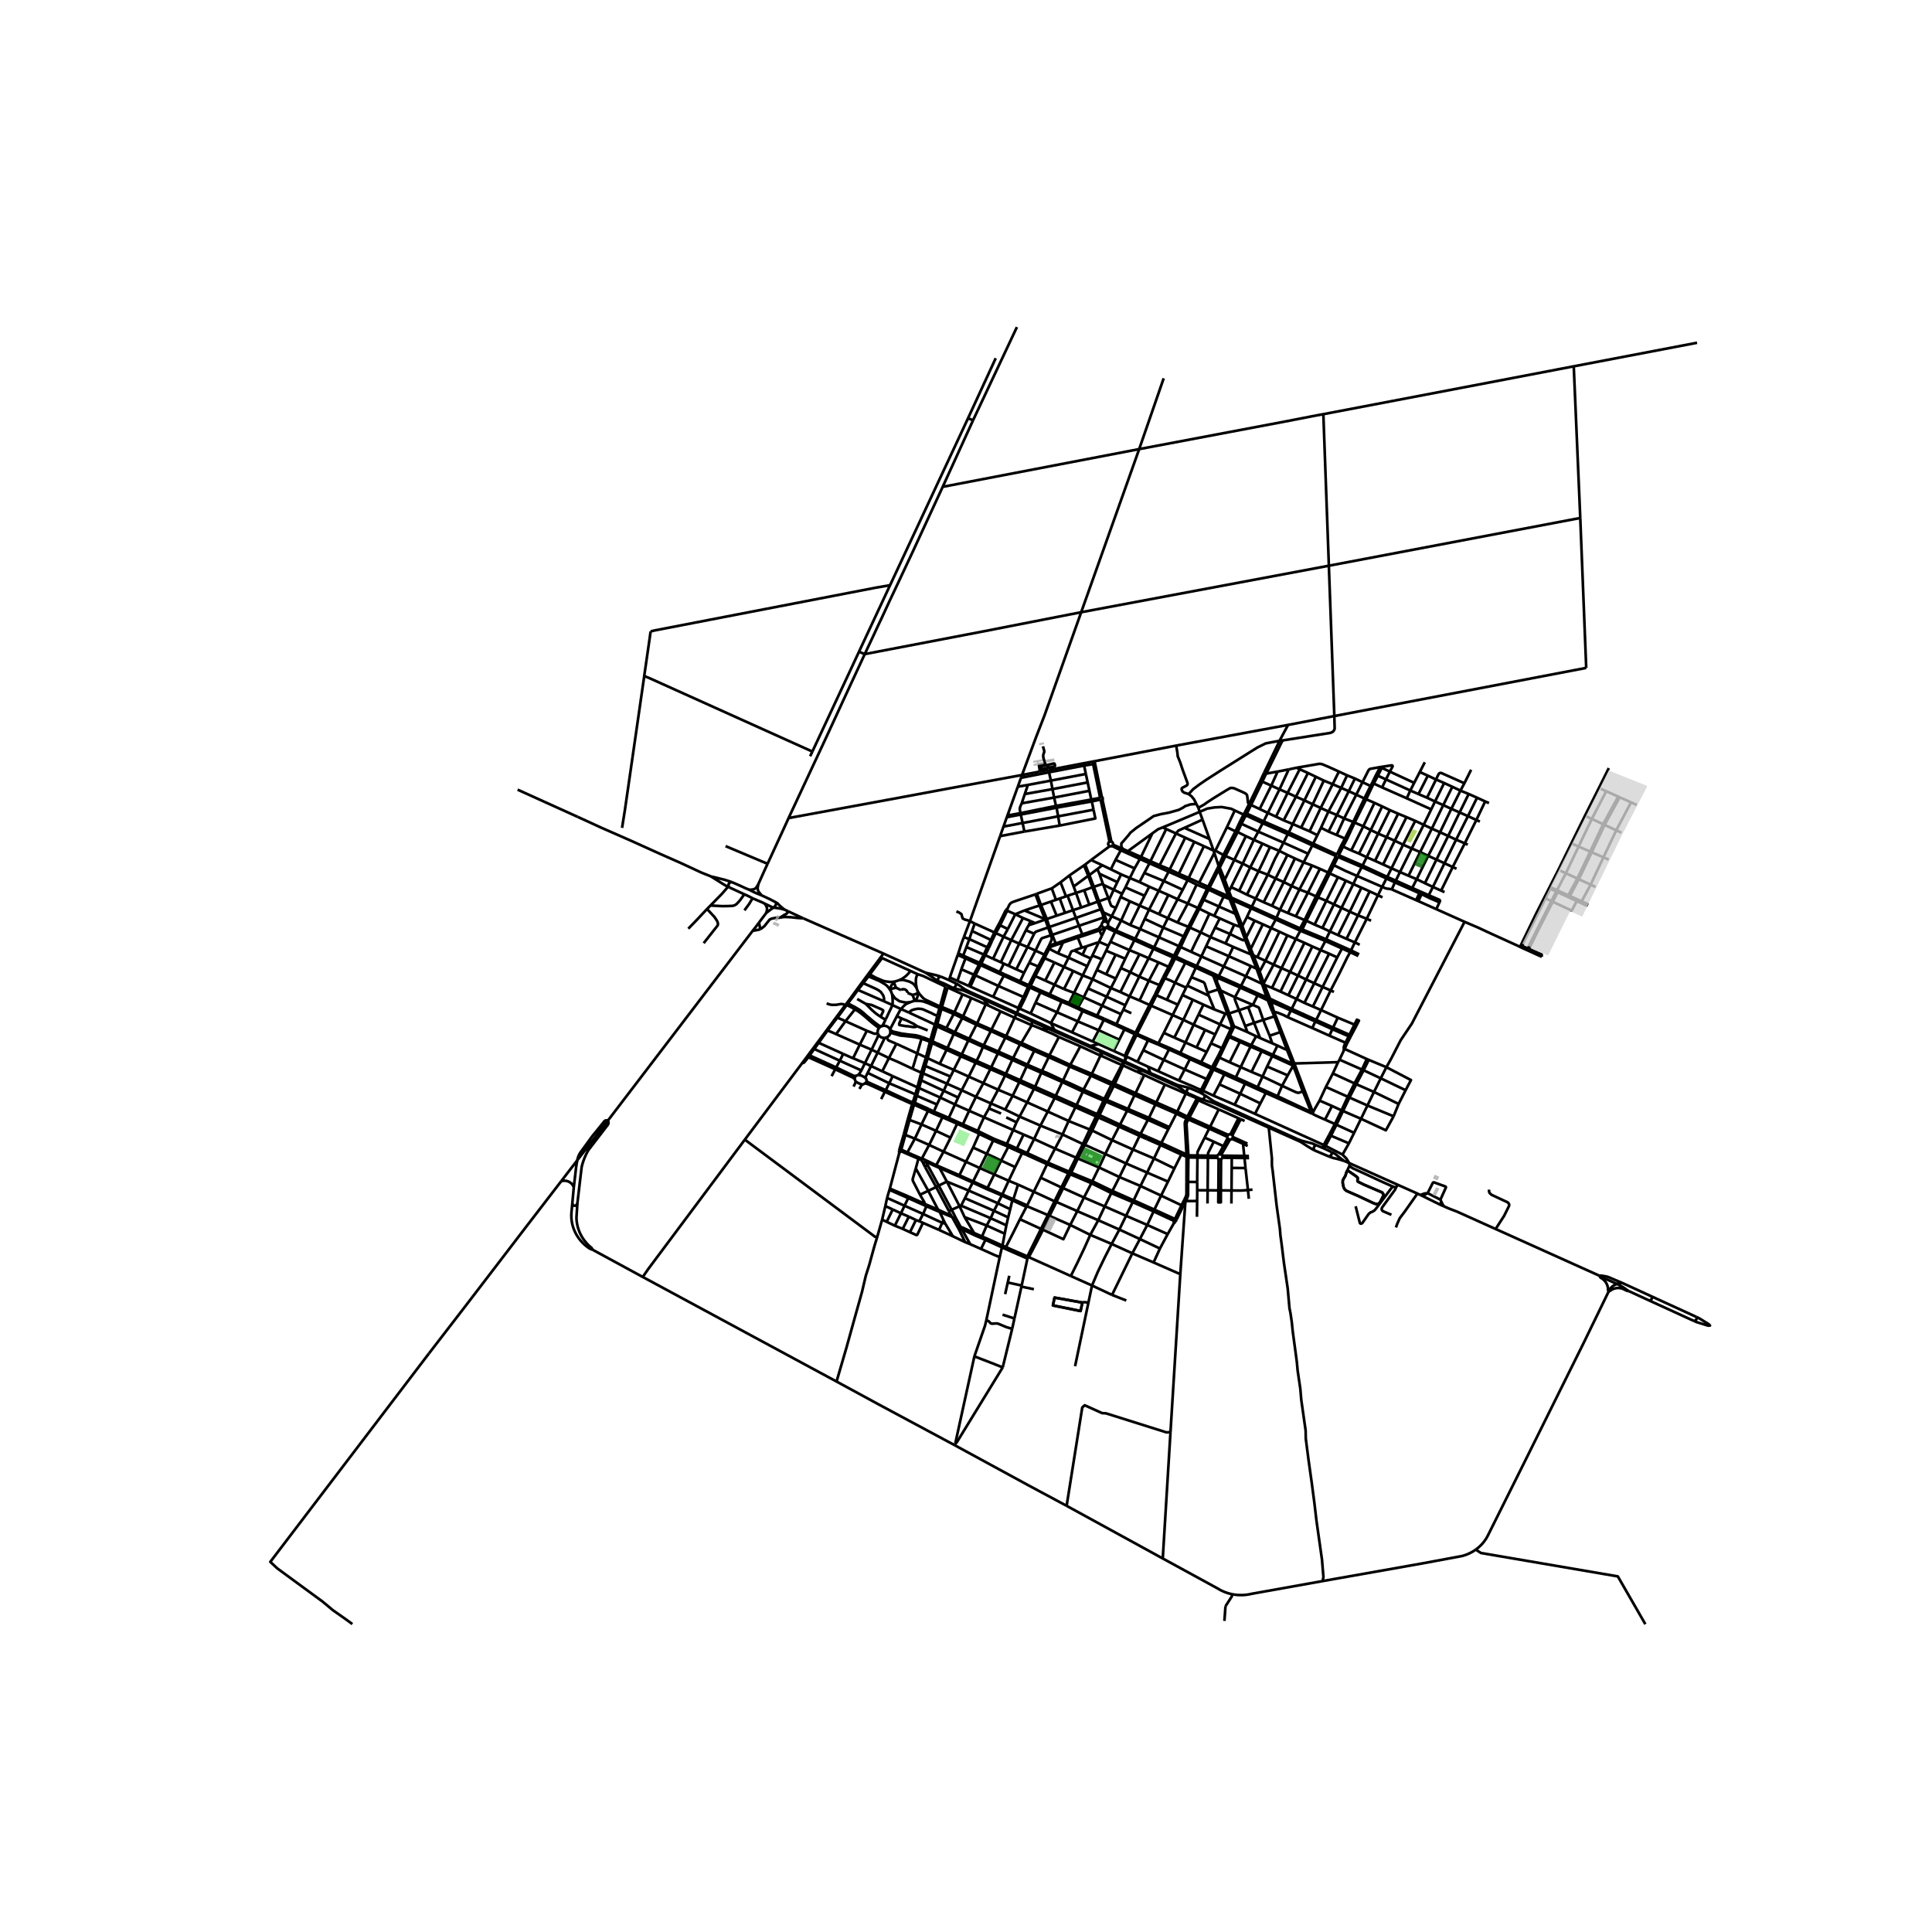 <svg xmlns="http://www.w3.org/2000/svg" width="960" height="960" viewBox="0 0 720 720"><defs><style>*{stroke-linejoin:round;stroke-linecap:butt}</style></defs><g id="figure_1"><path id="patch_1" d="M0 720h720V0H0z" style="fill:#fff"/><g id="axes_1"><path id="patch_2" d="M90 614.967h558V112.233H90z" style="fill:#fff"/><g id="LineCollection_1"><path d="m159.59 504.737.286-.37M131.314 605.243l-2.46-1.802-4.802-3.37-3.853-3.215-16.826-12.334-2.642-2.46 58.86-77.325M345.845 413.997l1.788.896M345.845 413.997l-2.42 5.043M345.845 413.997l.329-.685M345.845 413.997l-5.21-2.321M369.27 411.2l2.7-5.1M369.27 411.2l5.333 2.315M369.27 411.2l-5.55-2.443M369.27 411.2l-.72 1.877M423.196 407.36l-7.743-3.441M423.196 407.36l-.399.812M423.196 407.36l3.224-6.716M423.196 407.36l7.733 3.468M362.48 440.72l-1.497 2.96M362.48 440.72l.171-.43M362.48 440.72l5.345 2.46M362.48 440.72l-5.13-2.288M379.839 351.679l2.482-5.022M379.839 351.679l-3.967 8.236M379.839 351.679l3.092 1.25M379.839 351.679l-2.968-1.326M350.207 396.463l2.554-5.23M350.207 396.463l-4.492-2.1M350.207 396.463l5.236 2.256M426.42 400.644l7.68 3.525M426.42 400.644l-2.761-1.279M345.715 394.362l1.617-5.636M345.715 394.362l-.646-.294M345.715 394.362l-.874 2.903M419.293 383.124l-3.217-1.47M419.293 383.124l-.25.494M419.293 383.124l3.81 1.709M369.487 383.69l-5.338-2.327M369.487 383.69l3.403-6.798M369.487 383.69l-.236.549M369.487 383.69l5.487 2.412M428.388 374.515l-1.948 3.792M428.388 374.515l-3.712-1.664M428.388 374.515l.631.295M428.388 374.515l2.01-3.868M385.75 404.997l-.414.782M385.75 404.997l2.302-5.196M385.75 404.997l-3.294-1.457-2.23-.987M385.75 404.997l7.68 3.397M374.652 386.712l-2.597 5.169M374.652 386.712l2.439 1.133 3.051 1.352M374.652 386.712l.322-.61M369.25 384.239l2.632 1.2 2.77 1.273M350.85 375.996l4.569 1.888M350.85 375.996l.182-.717M350.85 375.996l-1.533 5.671M350.85 375.996l-.74-.312M364.904 422.584l-2.257 5.07M364.904 422.584l5.223 2.465M364.904 422.584l-.805-.486M411.912 430.06l-2.324 5.025M411.912 430.06l7.729 3.515M411.912 430.06l2.517-5.156M411.912 430.06l-7.602-3.413M414.429 424.904l-7.402-3.598M414.429 424.904l2.596-5.048M414.429 424.904l7.8 3.49M353.104 390.557l2.324-5.217M353.104 390.557l-.343.676M353.104 390.557l-4.096-1.812M353.104 390.557l5.331 2.368M412.455 409.869l2.617-5.192M412.455 409.869l-.858-.358M412.455 409.869l-.334.678M412.455 409.869l7.936 3.39M443.436 394.685l.283-.526M443.436 394.685l-1.92 3.864M443.436 394.685l8.092 3.652M443.436 394.685l-3.827-1.805M360.863 387.732l5.454 2.442M360.863 387.732l-2.428 5.193M360.863 387.732l-5.435-2.392M360.863 387.732l.334-.61M380.061 375.911l2.022-4.06M380.061 375.911l-.335-.14-.287-.137M384.083 377.702l-.42-.187-3.602-1.604M380.061 375.911l-.672.596M381.638 362.53l-2.897-1.3M381.638 362.53l1.928-3.732M381.638 362.53l-1.477 3.171M422.797 408.172l7.77 3.44M422.797 408.172l-2.406 5.086M422.797 408.172l-7.725-3.495M344.034 400.014l8.858 3.836M344.034 400.014l.807-2.75M344.034 400.014l-.712-.272M344.034 400.014l-.722 2.594M374.603 413.515l5.366 2.59M374.603 413.515l2.78-5.133M385.858 391.042l-.438.588M385.858 391.042l-4.162-1.947-1.073-.419M385.858 391.042l5.223 2.267M416.076 381.654l-4.505-1.984M416.076 381.654l1.686-3.722M416.076 381.654l-.237.487M407.027 421.306l2.274-4.869M407.027 421.306l-.919-.38M407.027 421.306l-2.717 5.34M398.6 397.445l7.945 3.423M398.6 397.445l-2.428 5.187M398.6 397.445l.266-.589M390.825 393.975l1.925.865 5.85 2.605M379.86 403.306l-2.477 5.076M379.86 403.306l2.219 1.002 3.257 1.471M379.86 403.306l.366-.753M379.86 403.306l-5.292-2.49M402.615 389.919l-3.75 6.937M402.615 389.919l7.512 3.474M402.615 389.919l-7.998-3.456M348.709 434.646l.19-.39M348.709 434.646l1.434.602M345.088 433.046l.3.06 3.32 1.54M409.301 416.437l.438-.883M409.301 416.437l7.724 3.419M409.301 416.437l-.812-.372M441.792 388.5l3.049-6.619M441.792 388.5l-1.927 3.885M441.792 388.5l-4.165-1.82M441.792 388.5l4.13 1.842M417.139 387.474l-7.7-3.547M417.139 387.474l1.904-3.856M417.139 387.474l-2.118 4.183M427.783 417.334l7.658 3.411M427.783 417.334l.403-.749M427.783 417.334l-2.727 5.22M427.783 417.334l-7.727-3.409M382.786 410.802l2.55-5.023M382.786 410.802l-2.817 5.304M382.786 410.802l-5.403-2.42M382.786 410.802l7.685 3.44M383.403 367.064l-.108.055M383.403 367.064l3.501-6.89M384.118 367.3l-.187-.19-.258-.084-.27.038M376.87 350.353l4.363-8.234M376.87 350.353l-3.895 8.235M376.87 350.353l-2.881-1.27M362.647 427.655l-2.662 5.295M362.647 427.655l5.094 2.343M415.453 403.919l-.877-.398M415.453 403.919l2.417-5.413M415.453 403.919l-.38.758M403.79 406.068l2.755-5.2M403.79 406.068l-4.863-2.268-2.755-1.168M403.79 406.068l-.252.783M403.79 406.068l6.718 2.963M377.596 421.128l1.225-2.888M377.596 421.128l-2.374 5.16M377.596 421.128l-10.888-4.762M377.596 421.128l3.862 1.684M380.226 402.553l-4.187-1.852-1.183-.523M380.226 402.553l2.376-5.138M380.161 365.701l-5.772-2.605M380.161 365.701l3.134 1.418M354.253 423.976l-2.619 5.21M354.253 423.976l2.439-5.177M354.253 423.976l-5.42-2.543M441.893 407.58l-3.161 6.685M441.893 407.58l1.767.743M434.1 404.169l4.375 1.883 3.418 1.527M440.641 429.53l-.413.745M440.641 429.53l-7.836-3.59M440.641 429.53l1.53.67M347.633 414.893l3.565 1.51M347.633 414.893l.374-.654M355.428 385.34l.415-.663M355.428 385.34l-6.316-2.845M395.978 422.788l7.573 3.56M395.978 422.788l2.26-5.023M395.978 422.788l-2.795 5.273M395.978 422.788l-8.236-3.313M387.97 369.18l-.251.646M387.97 369.18l-3.79-1.722M387.97 369.18l3.207 1.39M419.043 383.618l3.78 1.771M419.043 383.618l-3.204-1.477M379.969 416.106l-1.148 2.134M379.969 416.106l7.773 3.369M430.93 410.828l3.17-6.66M430.93 410.828l-.363.785M430.93 410.828l7.802 3.437M351.634 429.187l8.35 3.763M351.634 429.187l-5.366-2.496M351.634 429.187l-2.735 5.069M417.762 377.932l-7.033-3.154M417.762 377.932l.884-1.67M367.825 443.18l.196-.464M367.825 443.18l5.55 2.358M358.404 406.305l5.315 2.452M358.404 406.305l2.613-5.093M358.404 406.305l-5.512-2.455M358.404 406.305l-1.33 2.71M355.894 411.604l-5.489-2.579M355.894 411.604l1.18-2.588M355.894 411.604l5.275 2.344M355.894 411.604l-2.318 5.015M419.743 484.67l-5.318-2.09M399.513 384.715l-7.892-3.442M399.513 384.715l2.153-4.08M399.513 384.715l7.713 3.428M361.98 371.933l5.373 2.363M361.98 371.933l-3.265-1.382M361.98 371.933l-3.057 6.797M389.314 357.098l-.644-.287M389.314 357.098l3.634 1.585M389.314 357.098l.62-1.391.547-1.056.497-1.067M389.314 357.098l-3.514 6.678M419.641 433.575l2.587-5.18M419.641 433.575l-2.457 5.075M419.641 433.575l7.849 3.41M378.741 361.23l4.19-8.301M378.741 361.23l-2.869-1.315M364.149 381.363l-5.226-2.633M364.149 381.363l-.284.54M364.149 381.363l3.204-7.067M366.317 390.174l5.563 2.399M366.317 390.174l.278-.61M363.96 395.359l1.079-2.182 1.278-3.003M387.719 369.826l3.192 1.41M387.719 369.826l-1.82 3.867M387.719 369.826l-3.854-1.772M393.69 447.934l7.78 3.423M393.69 447.934l-.698-.249M393.69 447.934l1.021-2.133 1.489-3.033M393.69 447.934l-2.55 5.183M374.974 386.102l3.15-6.832M374.974 386.102l5.65 2.574M414.01 368.202l-6.853-3.264M414.01 368.202l3.518 1.512M414.01 368.202l-1.596 3.25M414.01 368.202l1.818-3.523M410.127 393.393l.639.243M410.127 393.393l-3.23 6.798M367.155 355.974l-.52-.23M367.155 355.974l2.918 1.34M367.155 355.974l1.328-2.616M367.155 355.974l-1.425 3.07M388.304 399.125l-5.397-2.347M388.304 399.125l2.52-5.15M396.172 402.632l-6.068-2.836-1.8-.67M388.304 399.125l-.252.676M439.609 392.88l.256-.495M439.609 392.88l-3.96-1.774M401.207 411.834l2.33-4.983M401.207 411.834l-2.254-.997-4.277-1.892-1.246-.551M401.207 411.834l-.433.81M401.207 411.834l7.697 3.376M403.672 376.294l-1.89-.884M403.672 376.294l-.24.505M403.672 376.294l5.198 2.176M351.032 375.279l-.67-.295M351.032 375.279l2.116-7.284M351.032 375.279l4.67 1.923M419.262 393.557l-1.327-.6-2.914-1.3M419.262 393.557l.07.275.025.394-.054.396-.118.307-.521 1.034-.606.882M419.262 393.557l.55.232M419.451 392.787l-.088.192-.1.578M351.198 416.403l1.994.836M351.198 416.403l-2.365 5.03M351.198 416.403l.32-.703M373.376 445.538l-1.51 2.875M373.376 445.538l.176-.405M373.376 445.538l3.88 1.786M428.186 416.585l-7.795-3.327M428.186 416.585l2.381-4.972M428.186 416.585l7.612 3.481M408.489 416.065l-2.38 4.86M408.489 416.065l-7.715-3.422M408.489 416.065l.415-.855M395.61 373.282l.302-.525M395.61 373.282l-1.687 3.96M395.61 373.282l2.501 1.035M395.61 373.282l-4.7-2.045M398.844 437.621l.36-.619M398.844 437.621l7.884 3.33M398.844 437.621l-.696-.353M398.844 437.621l-2.644 5.147M422.823 385.389l.038.12M423.103 384.833l-.233.236-.047.32M363.865 381.903l5.386 2.336M363.865 381.903l-2.668 5.219M363.865 381.903l-5.272-2.494M386.904 360.174l-3.338-1.376M386.904 360.174l1.766-3.363M353.192 417.24l3.5 1.559M353.192 417.24l.384-.621M338.967 417.373l4.458 1.667M338.967 417.373l-.659-.253M338.967 417.373l1.667-5.697M338.967 417.373l-1.554 5.577M403.538 406.851l6.635 2.882M395.871 403.247l4.9 2.282 2.767 1.322M443.719 394.159l-3.854-1.774M443.719 394.159l3.91 1.667M361.197 387.122l-5.354-2.445M361.197 387.122l5.398 2.443M419.812 393.789l.123-.66.047-.103M418.518 397.052l.388-.944.51-1.082.213-.477.122-.536.061-.224" clip-path="url(#p963e010e03)" style="fill:none;stroke:#000"/><path d="m423.879 395.712-2.95-1.444-1.117-.48M382.602 397.415l5.45 2.386M382.602 397.415l.305-.637M382.602 397.415 377.25 395M406.108 420.926l-2.557 5.422M406.108 420.926l-7.87-3.16M395.912 372.757l-4.735-2.187M395.912 372.757l2.49 1M423.213 384.789l-.11.044M423.852 385.012l-.28-.214-.36-.01M423.213 384.789l3.227-6.482M385.336 405.78l7.713 3.407M374.568 400.817l.288-.639M369.068 398.421l3.92 1.708 1.58.688M374.568 400.817l-2.598 5.283M361.017 401.212l-5.574-2.493M361.017 401.212l2.573-5.163M361.017 401.212l5.461 2.44M398.148 437.268l-2.613 5.25M398.148 437.268l-7.942-3.404M398.148 437.268l.266-.619M384.083 377.702l1.816-4.01M384.083 377.702l7.538 3.57M417.025 419.856l3.692 1.668M417.025 419.856l.363-.728M367.74 429.998l2.387-4.949M367.74 429.998l-2.603 5.298M373.11 432.515l-2.408-1.156-2.961-1.361M372.055 391.88l-.175.693M372.055 391.88l-3.215-1.39-2.245-.925M372.055 391.88l5.514 2.433M352.892 403.85l-1.204 2.647M352.892 403.85l1.332-2.648M396.172 402.632l-.3.615M380.142 389.197l5.278 2.433M380.142 389.197l.481-.52M380.142 389.197l-2.573 5.116M385.9 354.27l-2.334 4.528M385.9 354.27l3.305 1.49M385.9 354.27l-2.969-1.341M391.639 348.568l-2.844.913-.511.194-.276.314-.17.285-1.938 3.996M429.02 374.81l1.94-3.927M429.02 374.81l7.992 3.475M429.02 374.81l-1.929 3.827M382.907 396.778l-4.004-1.838-1.334-.627M382.907 396.778l2.513-5.148M359.985 432.95l5.152 2.346M359.985 432.95l-2.442 5.026M411.255 410.21l.866.337M411.255 410.21l-2.351 5M411.255 410.21l.342-.7M411.255 410.21l-1.082-.477M366.708 416.366l1.842-3.29M366.708 416.366l-5.54-2.418M366.708 416.366l-2.324 5.08M423.512 385.815l.127-.047M422.86 385.509l.157.197.234.11.26-.001M419.982 393.026l.244-.53 3.286-6.681M337.413 422.95l3.538 1.392M337.413 422.95l-.596-.234M337.413 422.95l-1.54 5.48M358.593 379.41l.33-.68M358.593 379.41l-2.75 5.267M358.593 379.41l-3.174-1.526M389.205 355.76l-.535 1.05M389.205 355.76l1.187-2.35M382.931 352.929l2.48-4.944M363.96 395.359l-5.525-2.434M369.392 397.76l-3.866-1.709-1.566-.692M363.96 395.359l-.37.69M367.353 374.296l1.124.502M377.383 408.382l-5.413-2.282M329.238 355.367l-29.894-13.141M329.238 355.367l15.73 7.148M314.91 374.711l1.757-2.311 4.324-5.932 8.247-11.1M357.35 438.432l.193-.456M357.35 438.432l-7.207-3.184M409.74 415.554l2.381-5.007M409.74 415.554l-.836-.344M409.74 415.554l7.648 3.574M439.865 392.385l-3.434-1.583-4.72-2.004M349.317 381.667l-.741-.301M349.317 381.667l3.376 1.445M349.317 381.667l-.205.828M403.431 376.8l5.196 2.14M403.431 376.8l-1.765 3.836M403.431 376.8l-1.908-.922M422.228 428.394l2.456-5.078M422.228 428.394l7.83 3.33M398.866 396.856l-5.79-2.696-1.995-.851M406.898 400.191l-1.441-.598-6.591-2.737M374.856 400.178l2.393-5.178M374.856 400.178l-5.464-2.417M375.9 440.034l3.488 1.43M375.9 440.034l-5.376-2.358M375.9 440.034l2.425-5.093M375.9 440.034l-2.348 5.099M352.76 391.233l5.261 2.394M352.76 391.233l-4.062-1.888M444.841 381.881l1.813-3.76M444.841 381.881l-3.834-1.808M444.841 381.881l4.251 1.94M417.388 419.128l2.668-5.203M417.388 419.128l3.72 1.662M391.621 381.273l2.302-4.03M392.949 383.811l-.558-1.103-.77-1.435M358.923 378.73l-3.22-1.528M411.57 379.67l-2.7-1.2M411.57 379.67l-.22.432M403.55 426.348l-2.523 5.079M403.55 426.348l.76.299M411.35 380.102l4.489 2.039M411.35 380.102l-1.91 3.825M411.35 380.102l-2.723-1.161M356.692 418.799l1.86.833M424.684 423.316l2.655 1.16M424.684 423.316l.372-.761M424.684 423.316l-3.967-1.792M406.898 400.191l-.353.677M406.898 400.191l7.678 3.33M406.545 400.868l7.636 3.436M385.8 363.776l3.73 1.657M385.8 363.776l-1.682 3.523M380.897 429.738l1.565.623M380.897 429.738l-2.572 5.203M380.897 429.738l-2.316-1.016M412.121 410.547l7.935 3.378M431.584 399.185l-3.727-1.647M431.584 399.185l2.1-4.206M431.584 399.185l7.763 3.495M385.42 391.63l5.405 2.345M377.57 394.313l-.32.687M388.052 399.8l7.82 3.447M384.551 380.643l6.259 2.799M384.551 380.643l-.01 1.39M366.541 372.435l11.767 5.298.882.362 5.361 2.548M409.588 435.085l-2.519 5.137M409.588 435.085l-7.913-3.346M409.588 435.085l7.596 3.565M398.239 417.765l.694-1.32 1.841-3.802" clip-path="url(#p963e010e03)" style="fill:none;stroke:#000"/><path d="m393.05 409.187 1.233.552 4.255 1.892 2.236 1.012M385.899 373.693l8.024 3.55M364.099 422.098l.285-.651M364.099 422.098l-5.546-2.466M354.224 401.202l-9.383-3.937M354.224 401.202l1.219-2.483M379.389 376.507l-.336.765-.368.781-.561 1.217M378.124 379.27l4.25 1.847 1.001.463 1.167.453M378.124 379.27l-5.234-2.378M380.623 388.676l3.919-6.643M379.439 375.634l-9.322-4.15M379.439 375.634l-.05.873M379.439 375.634l1.985-4.074M391.081 393.309l3.536-6.846M391.081 393.309l-.256.666M370.524 437.676l-5.387-2.38M370.524 437.676l2.586-5.161M370.524 437.676l-2.503 5.04M369.392 397.76l-.324.661M369.392 397.76l2.488-5.187M390.206 433.864l.29-.612M390.206 433.864l-2.375 5.024M390.206 433.864l-7.744-3.503M435.441 420.745l-2.636 5.194M435.441 420.745l.357-.679M407.226 388.143l2.213-4.216M407.226 388.143l2.228 1.004M353.148 367.995l.163-.741M355.015 368.855l-.893-.41-.974-.45M393.43 408.394l-.38.793M393.43 408.394l2.441-5.147M414.576 403.52l-.395.784M414.576 403.52l2.744-5.261M388.167 383.5l1.866.824 2.431 1.043 2.153 1.096M366.595 389.565l2.656-5.326M384.542 382.033l3.625 1.467M375.872 359.915l-1.78-.788M375.746 427.42l-2.636 5.095M375.746 427.42l2.835 1.302M375.746 427.42l-.845-.42M404.31 426.647l-2.635 5.092M355.443 398.719l2.578-5.092M393.923 377.243l7.743 3.393M374.901 427l.32-.711M374.901 427l-4.774-1.951M358.715 370.551l-3.012 6.65M358.715 370.551l-3.7-1.696M365.137 435.296l-2.486 4.993M435.648 391.106l-1.963 3.873M435.648 391.106l-4.139-1.864M398.239 417.765l-7.768-3.522M355.843 384.677l-3.15-1.565M366.478 403.651l-2.759 5.106M366.478 403.651l2.59-5.23M366.478 403.651l5.492 2.449M378.325 434.941l-5.215-2.426M369.068 398.421l-5.478-2.372M401.675 431.74l-.648-.313M401.675 431.74l-2.47 5.262M365.752 359.103l-.022-.058M365.752 359.103l6.805 3.162M365.485 359.708l.186-.155.095-.217-.014-.233M411.597 409.51l-1.089-.48M411.597 409.51l2.584-5.206M358.021 393.627l3.87 1.68 1.7.742M358.021 393.627l.414-.702M352.693 383.112l2.726-5.228M392.992 447.685l-7.735-3.562M392.992 447.685l-2.483 5.128M392.992 447.685l2.543-5.167M414.181 404.304l.891.373M355.419 377.884l.284-.682M379.388 441.464l5.87 2.659M379.388 441.464l-1.73 5.48M425.056 422.555l-3.948-1.765M425.056 422.555l2.65 1.157M387.742 419.475l-2.351 5.01M387.742 419.475l2.73-5.232M420.391 413.258l-.335.667M371.88 392.573l5.37 2.427M420.96 371.285l-3.432-1.57M420.96 371.285l3.716 1.566M420.96 371.285l3.61-7.338M420.96 371.285l-1.586 3.345M393.05 409.187l-.256.501-2.323 4.555M401.027 431.427l-2.613 5.222M401.027 431.427l-7.844-3.366M370.127 425.049l.318-.64M401.666 380.636l7.773 3.291M343.981 433.163l.1.04.106.018.109-.003.522-.174.27.002M343.981 433.163l.02.226.763 1.532M343.333 432.32l.433.63.09.122.125.091M372.975 358.588l-2.902-1.273M372.975 358.588l1.117.539M385.257 444.123l-2.46 5.11M385.257 444.123l2.574-5.235M418.518 397.052l2.258 1.028 2.189 1.019.694.266M418.518 397.052l-.46-.207M418.518 397.052l-.648 1.454M439.347 402.68l2.17-4.13M447.604 406.19l-1.256-.503-1.735-.801-5.266-2.206M393.183 428.06l-7.792-3.574M393.183 428.06l-2.687 5.192M415.02 391.657l-5.566-2.51M353.99 364.3l-.295.976M353.99 364.3l2.815 1.256M356.91 355.894l-2.454 6.986-.466 1.42M385.391 424.486l-2.61 5.218M385.391 424.486l-3.933-1.674M418.058 396.845l-.738 1.414M418.058 396.845l-.743-.305M289.196 336.295l-2.593-1.336-2.791-1.296M288.218 338.245l.557-.482.225-.292.162-.44.067-.45-.033-.286M292.364 338.989l-.947-.759-.641-.543-.414-.414-.57-.582-.29-.22-.306-.176M284.81 336.677l.405.406.268.397.195.473.097.272.066.295-.003.483-.106.655-.192.59M284.81 336.677l2.937 1.392.47.176M280.46 334.745l.449.212 3.268 1.39.633.33M282.656 329.39l-.486.868-.558.762-.634.354-.53.136-.3.022-.39.028-.533.036M286.048 321.918l-1.288 2.794-2.104 4.679M283.812 333.663l-.551-.697-.422-.454-.171-.294-.116-.235-.098-.356-.063-.241-.048-.312.077-.6.097-.462.14-.621" clip-path="url(#p963e010e03)" style="fill:none;stroke:#000"/><path d="m288.218 338.245 1.237.139.798.108 1.012.198 1.1.299M285.54 340.247l1.513-1.174.742-.521.423-.307M279.225 331.596l-1.3-.541-2.586-1.187-2.678-1.156M283.812 333.663l-1.71-.678-1.153-.521-1.724-.868M322.27 243.765l-2.154-.87M351.317 181.43 340.2 205.505l-5.773 12.304-2.905 6.152-2.886 6.233-1.57 3.317-1.618 3.488-3.177 6.766M293.883 304.871l14.298-30.655 7.045-15.283 7.045-15.168M402.93 228.154l-37.112 7.268-43.547 8.343M282.873 343.794l1.463-1.95 1.204-1.597M351.317 181.43l11.326-24.83M351.317 181.43l73.224-14.06M286.048 321.918l3.299-7.159 2.302-4.991 1.147-2.507 1.087-2.39" clip-path="url(#p963e010e03)" style="fill:none;stroke:#000"/><path d="m380.873 288.816-27.23 5.007-17.326 3.23-42.434 7.818M292.364 338.989l1.39.644M362.643 156.6l16.327-34.7M362.643 156.6l-1.892-.714M215.254 304.406l8.932 4.103 10.881 4.775 10.892 4.922 7.729 3.411 7.868 3.649 3.421 1.367M264.977 326.633l4.551 2.866 1.721.989M272.661 328.712l-2.633-.856-5.05-1.223M396.52 360.327l-3.572-1.644M396.52 360.327l3.426 1.527M396.52 360.327l-3.517 6.645M396.52 360.327l1.717-3.423M407.157 364.938l-3.664-1.451M407.157 364.938l-1.661 3.426M407.157 364.938l1.602-3.469M435.508 360.312l-2.069 3.973M435.508 360.312l.706.318M435.508 360.312l-3.755-1.654M435.508 360.312l1.661-3.491M448.496 374.408l-1.842 3.713M448.496 374.408l-3.975-1.816M448.496 374.408l4.052 1.788M445.642 360.63l-1.633 3.53M445.642 360.63l6.497 2.985M445.642 360.63l.358-.646M445.642 360.63l-3.933-1.792M357.136 355.297l-.226.597M359.213 349.24l-.96 2.58-1.117 3.477M357.136 355.297l1.825.808M440.665 370.82l3.856 1.772M440.665 370.82l-1.717 3.583M440.665 370.82l1.373-2.754M390.978 353.584l3.313 1.684M390.978 353.584l-.586-.173M390.978 353.584l.437-.539.333-.24.451-.206 1.442-.467M415.596 347.26l-1.768 3.7M415.596 347.26l.257-.531M415.596 347.26l7.15 3.143M412.294 345.625l.698.424 2.604 1.212M437.169 356.821l.75.35M437.169 356.821l-7.346-3.221M437.169 356.821l.36-.657M413.828 350.96l7.08 3.124M413.828 350.96l-.755 1.498M405.182 360.057l-6.945-3.153M405.182 360.057l-1.689 3.43M405.182 360.057l1.344-2.87M409.55 350.98l-.172.38M409.55 350.98l1.072-2.217M409.55 350.98l3.523 1.478M403.858 371.652l-3.58-1.634M403.858 371.652l6.87 3.126M403.858 371.652l-2.076 3.758M403.858 371.652l1.638-3.288M391.177 370.57l-.266.667M391.177 370.57l1.826-3.598M393.003 366.972l-3.473-1.539M393.003 366.972l3.512 1.633M361.626 367.703l1.895-4.205M361.626 367.703l-.603-.27M361.626 367.703l8.491 3.78M371.113 347.739l1.617-2.896M371.113 347.739l2.876 1.343M371.113 347.739l-.547-.257M371.113 347.739l-1.336 2.764M452.548 376.196l4.09 1.563M452.548 376.196l-2.077-5.11M428.069 357.098l1.754-3.498M428.069 357.098l-3.416-1.484M428.069 357.098l3.684 1.56M428.069 357.098l-3.499 6.85M429.823 353.6l.294-.577M429.823 353.6l-7.077-3.197M401.782 375.41l-3.38-1.653M401.782 375.41l-.259.468M444.01 364.16l-1.55 3.148M450.054 369.991l-1.116-3.493-.397-.453-4.532-1.884M437.012 378.285l-3.289 6.62M437.012 378.285l1.936-3.882M437.012 378.285l3.995 1.788M437.92 357.17l.302-.687M437.92 357.17l3.79 1.668M437.92 357.17l-1.706 3.46M398.237 356.904l-3.946-1.636M400.263 354.2l-.879.321-.191.153-.956 2.23M497.472 418.88l.587.287M497.472 418.88l-3.675-1.624M497.472 418.88l-1.19 2.265M497.472 418.88l2.472-5.088M452.873 385.502l-1.583 3.306M452.873 385.502l1.801-3.747M452.873 385.502l-3.78-1.68M457.417 377.81l-.779-.051M457.417 377.81l.675-.134M457.417 377.81l1.366 3.659.161.76.011.528-.287.78M457.417 377.81l-3.394-9.072M441.71 358.838l-3.803 7.404M441.71 358.838l.273-.573M417.528 369.714l3.678-7.393M410.68 338.675l-.521.18M410.68 338.675l-1.125-2.799M410.68 338.675l.549 1.358M408.87 378.47l-.243.47M408.87 378.47l1.859-3.692M390.925 352.473l-.533.938M391.639 348.568l.208.544.087.431.015.376-.117.495-.907 2.06" clip-path="url(#p963e010e03)" style="fill:none;stroke:#000"/><path d="m393.434 351.605-1.293.406-.716.2-.5.262M400.278 370.018l-3.763-1.413M400.278 370.018l-1.875 3.739M400.278 370.018l3.215-6.531M424.653 355.614l-3.745-1.53M424.653 355.614l-3.447 6.707M385.744 344.025l-1.666-.758M385.744 344.025l-2.391.775M389.514 342.691l-.392.135-3.378 1.199M408.759 361.47l3.466 1.598M408.759 361.47l1.903-3.976M361.465 343.295l-2.252 5.945M361.465 343.295l1.784.884M372.715 311.595l-1.188 3.347-3.872 10.911-6.19 17.442" clip-path="url(#p963e010e03)" style="fill:none;stroke:#000"/><path d="m356.408 339.664 1.088.445.824.585.235.975.206.613.941.473.794.167.969.373M398.403 373.757l.63-.19M398.403 373.757l-.292.56M434.868 372.59l3.04-6.348M434.868 372.59l-3.908-1.707M434.868 372.59l4.08 1.813M422.746 350.403l-1.838 3.681M422.746 350.403l.337-.563M419.343 357.285l-3.572-1.496M419.343 357.285l-1.634 3.472M419.343 357.285l1.565-3.2M403.493 363.487l-3.547-1.633M410.729 374.778l1.685-3.326M381.233 342.12l-2.867-1.41M381.233 342.12l2.845 1.147M375.345 339.408l3.021 1.301M375.345 339.408l-.494-.287M375.345 339.408l.131-.803M372.73 344.843l.295-.7 2.32-4.735M384.078 343.267l-.725 1.533M391.639 348.568l.513-.187M391.639 348.568l-1.048-2.93M360.751 155.886l10.324-22.39M331.7 218.091l1.412-3.022 2.496-5.344 2.495-5.343 2.495-5.343 2.496-5.343 2.496-5.344 2.495-5.343 2.495-5.343 2.496-5.344 2.495-5.343 2.496-5.343 2.684-5.75M424.541 167.37l9.127-26.378M424.541 167.37l-21.611 60.784M493.175 154.349l-2.687.49-11.914 2.312-54.033 10.22M586.49 136.518l2.428 56.516M586.49 136.518l45.956-8.782M493.175 154.349l51.761-9.882 41.553-7.949M331.7 218.091l-1.083 2.32-2.496 5.344-2.495 5.343-2.495 5.343-2.496 5.343-.52 1.112M302.746 280.087l.422-.903 2.495-5.343 2.495-5.343 2.496-5.342 2.495-5.344 2.496-5.342 2.495-5.343 1.976-4.231M372.89 376.892l-4.413-2.094M343.425 419.04l5.408 2.393M343.425 419.04l-2.474 5.302M348.833 421.433l-2.565 5.258M340.95 424.342l5.318 2.35M338.149 429.476l.19-.334 2.612-4.8M346.268 426.691l-2.329 4.326-.357.808M280.484 346.9l-53.94 70.703M283.325 346.308l-.57.167-2.27.424M282.873 343.794l-1.395 1.86-.994 1.245M299.344 342.226l-5.59-2.593M290.71 341.987l.887-.186.993-.076 2.28.111 2.427.265 2.047.125M530.03 445.656l1.843-.878M530.03 445.656l-.744-.321M530.03 445.656l6.76 3.338M532.043 444.655l4.757 2.434M536.8 447.089l2.067-4.591-.048-.181-.1-.125-4.36-1.574-.199.035-.154.09-1.963 3.912M532.043 444.655l-.17.123M537.09 447.7l-.3 1.294M536.8 447.089l.176.327.115.283M538.095 449.56l-.427-.623-.577-1.238M536.79 448.994l1.305.566M356.805 365.556l4.218 1.878M358.262 361.213l-.296.953-1.161 3.39M360.021 356.615l-.209.537M360.021 356.615l-1.06-.51M360.021 356.615l4.963 2.164M358.961 356.105l1.194-3.155M358.961 356.105l-.192.595M360.155 352.95l1.074-2.975M360.155 352.95l6.48 2.794M363.249 344.18l-.997 2.786M363.249 344.18l7.317 3.302M362.252 346.966l-1.023 3.009M362.252 346.966l7.036 3.323M369.777 350.503l-.489-.214M369.777 350.503l-1.294 2.855M359.213 349.24l2.016.735M361.23 349.975l6.668 3.042M368.483 353.358l-.585-.34M370.073 357.315l3.916-8.233M373.989 349.082l1.606-2.868M358.262 361.213l1.55-4.06M358.262 361.213l4.658 2.025M363.521 363.498l8.538 3.935M363.521 363.498l-.6-.26M363.521 363.498l1.856-3.748M381.424 371.56l.659.29M381.424 371.56l-9.365-4.127M381.424 371.56l1.693-3.736M382.083 371.85l1.642-3.753M374.39 363.096l-.315.543M374.39 363.096l-1.833-.831M372.059 367.433l-1.942 4.05M372.059 367.433l2.016-3.794M374.092 359.127l-1.535 3.138M372.557 362.265l-.307.54M340.902 410.966l.8-2.594M340.902 410.966l-.702-.255M340.902 410.966l-.268.71M340.902 410.966l5.272 2.346M340.2 410.71l-.066.223-.175.515M340.2 410.71l-.938-.184-9.161-4.24M340.2 410.71l.916-2.89M350.361 374.984l-.051.17-.2.53M350.361 374.984l-.732-.213-4.777-2.238-.767-.533-1.417-1.562-.686-1.067" clip-path="url(#p963e010e03)" style="fill:none;stroke:#000"/><path d="m352.298 367.645-.009.16-.559 2.113-1.369 5.066M350.11 375.684l-.039.13-.738 2.707M340.757 372.984l1.105-.007.985.036.77.102.659.154 1.349.47 3.876 1.647.61.298M347.51 388.093l1.602-5.598M347.51 388.093l-.796-.37M347.51 388.093l-.178.633M347.51 388.093l1.498.652M346.714 387.723l-.164.621M346.714 387.723l-.546-.301-2.516-.948M348.296 382.18l-.786 2.635-.686 2.483-.11.425M347.332 388.726l1.366.619M347.332 388.726l-.782-.382M346.55 388.344l-.074.285-1.407 5.44M343.414 387.104l2.315.796.82.444M343.322 399.742l-.047.182-1.33 5.07-.067.253M343.322 399.742l1.747-5.674M340.085 398.304l2.694 1.187.543.25M345.069 394.068l-.813-.395-2.433-1.11M357.075 409.016l-5.387-2.519M351.688 406.497l-1.283 2.528M351.688 406.497l-8.376-3.89M343.312 402.608l-.79 2.888M341.878 405.247l-.762 2.573M341.878 405.247l-.486-.257-8.694-3.95M341.878 405.247l.645.25M350.405 409.025l-1.233 2.579M350.405 409.025l-7.882-3.529M341.701 408.372l.822-2.876M341.701 408.372l7.47 3.232M349.172 411.604l-1.165 2.635M329.945 449.458l.648-3.031M329.945 449.458l-1.199 5.077M329.945 449.458l2.74 1.271M335.762 429.005l.11-.575M335.762 429.005l2.558 1.136 3.938 1.672M335.762 429.005l-.634.688M335.762 429.005l-.674-.249M342.258 431.813l-.968 3.627M342.258 431.813l.721.284.354.223M344.562 448.584l-5.878-2.647M342.862 445.242l1.647 2.846.053.496M344.562 448.584l.894.439M377.257 447.324l.402-.38M377.257 447.324l-.784 3.32M377.257 447.324l5.255 2.452M372.562 468.486l.828-3.623M365.584 465.437l5.199 2.344 1.779.705M367.586 491.972l3.821-18.036 1.155-5.45M359.683 462.908l-4.582-2.2M359.683 462.908l1.887.76M359.683 462.908l-2.307-4.74M361.57 463.667l-3.138-5.606M361.57 463.667l4.014 1.77M345.088 433.046l-.007-.186-.039-.181-.066-.166-.092-.155M345.843 434.482l-.563-1.026-.192-.41M341.29 435.44l4.648 8.334M342.862 445.242l-2.661-5.172-.093-.506.13-.554 1.052-3.57M355.1 460.709l-2.82-4.713M355.1 460.709l-5.15-2.357M373.597 464.182l-6.074-2.724M373.597 464.182l-.207.681M373.597 464.182l.832-4.419M373.597 464.182l1.291.568M358.028 457.271l-1.98-3.656M358.028 457.271l-1.138.026M358.028 457.271l.404.79M363.007 459.5l-4.202-1.994-.777-.235M356.89 457.297l.486.871M356.89 457.297l-2.06-3.752M357.376 458.168l1.056-.107M358.432 458.06l4.823 2.302M373.39 464.863l8.904 3.914.683-.18M373.39 464.863l-6.13-2.811M365.973 460.79l1.745-4.069M365.973 460.79l-2.966-1.29M365.973 460.79l1.55.668M367.523 461.458l-.263.594M367.26 462.052l-1.676 3.385M367.26 462.052l-4.005-1.69M363.255 460.362l-.248-.862M363.007 459.5l-3.525-5.91M350.143 435.248l-.044-.497M350.143 435.248l2.718 5.093M342.862 445.242l3.076-1.468M345.938 443.774l3.645 7.029M345.938 443.774l2.936-1.38M348.874 442.394l4.754 8.922M348.874 442.394l.974-.55M348.874 442.394l-4.11-7.473M349.848 441.843l-4.005-7.361M349.848 441.843l3.013-1.502M349.848 441.843l4.807 9.012M352.86 440.34l4.742 9.187M352.86 440.34l8.123 3.34M371.866 448.413l-1.444 2.81M371.866 448.413l4.607 2.23M371.866 448.413l-10.883-4.733M376.473 450.643l-.758 3.043M360.983 443.68l-1.383 2.846M357.602 449.527l1.88 4.063M357.602 449.527l.586-.214M357.602 449.527l-2.947 1.328M354.655 450.855l-1.027.461M356.048 453.615l-.532-1.097-.86-1.663M359.6 446.526l-1.412 2.787M359.6 446.526l10.822 4.697M370.422 451.223l-1.234 2.76M370.422 451.223l5.293 2.463M375.715 453.686l-.672 2.95M375.043 456.635l-5.855-2.651M375.043 456.635l-.614 3.128M369.188 453.984l-1.47 2.737M369.188 453.984l-11-4.671M359.482 453.59l8.236 3.131M367.718 456.721l6.71 3.042M358.553 419.632l.283-.64M363.72 408.757l-2.551 5.191M361.169 413.948l-2.333 5.044M389.53 365.433l3.418-6.75M381.79 339.31l-3.424 1.4M381.79 339.31l7.66 3.205M387.432 337.475l-1.469.427-4.172 1.408M390.591 345.639l.503-.18M385.411 347.985l.368-.558.442-.279.893-.305 3.477-1.204M389.514 342.691l.471 1.225.606 1.723M400.263 354.2l3.148 1.633M400.263 354.2l2.896-1.013M406.526 357.187l.567-1.078M406.526 357.187l-3.115-1.354M383.353 344.8l-1.032 1.857M389.514 342.691l.61-.195M389.514 342.691l-.064-.176M413.03 334.676l-3.475 1.2M413.03 334.676l.276.708M413.03 334.676l-1.875-4.95M387.942 337.263l3.708-1.273M387.942 337.263l-1.55-4.185M387.942 337.263l-.51.212M387.942 337.263l2.182 5.233M411.018 329.363l.137.363M411.018 329.363l-1.321-3.753M411.018 329.363l-3.37 1.133M401.678 349.412l1.875-.588M401.678 349.412l1.48 3.775M401.678 349.412l-5.552 1.869M403.159 353.187l1.718-.521M394.291 355.268l1.835-3.987M396.126 351.281l-2.484.85M413.073 352.458l-.854 1.846M403.553 348.824l6.167-2.086M403.553 348.824l-.221-.602M402.101 345.01l9.222-3.107M402.101 345.01l-9.949 3.37M402.101 345.01l-1.127-2.93M402.101 345.01l1.23 3.212M400.974 342.08l9.185-3.225M400.974 342.08l-9.88 3.38M400.974 342.08l-1.113-2.893M399.86 339.187l3.07-.984M399.86 339.187l-2.96 1.023M399.86 339.187l-1.999-5.376M397.861 333.811l3.148-1.039M397.861 333.811l-.585.243M393.523 335.343l1.42-.505M393.523 335.343l-1.873.647M393.523 335.343l-1.547-4.267M391.976 331.076l3.267-2.266M386.393 333.078l4.108-1.491 1.475-.511M398.566 326.237l1.558 4.152M398.566 326.237l5.408-3.733M398.566 326.237l-3.323 2.573M401.01 332.772l-.886-2.383M401.01 332.772l1.92 5.431M401.01 332.772l3.047-1.005M402.93 338.203l3.03-1.055M391.65 335.99l2.11 5.263M393.76 341.253l3.14-1.043M393.76 341.253l-3.636 1.243M394.943 334.838l2.333-.784M394.943 334.838l1.957 5.372M397.276 334.054l-2.033-5.244M404.427 322.181l2.185-1.672M404.427 322.181l-.453.323M404.427 322.181l1.549 3.919M407.647 330.496l-1.671-4.396M407.647 330.496l-.508.163M407.647 330.496l1.908 5.38M409.555 335.876l-.499.157M404.057 331.767l1.903 5.38M404.057 331.767l3.082-1.108M405.96 337.148l3.096-1.115M400.124 330.389l5.426-4.007M405.976 326.1l2.977-2.217M405.976 326.1l-.426.282M410.817 322.451l-1.864 1.432M410.817 322.451l-4.205-1.942M410.817 322.451l3.168 1.527M452.139 363.615l1.884 5.123M452.139 363.615l1.271.622.413.2M452.139 363.615l-.372-1.015M451.719 397.67l-.065.05M452.567 397.934l-.203-.256-.322-.1-.323.093M455.387 390.61l-1.265 2.602-2.403 4.459M451.528 398.337l.037.065M451.654 397.72l-.17.29.044.327M447.604 406.19l.719.297M447.604 406.19l-.564.887M447.604 406.19l2.037-4.076M407.093 356.11l2.285-4.75M407.093 356.11l3.569 1.384M410.662 357.494l1.557-3.19M422.83 323.615l1.975-3.492M422.83 323.615l-1.772 3.597M422.83 323.615l-7.11-3.174M418.183 333.073l1.245-2.368M418.183 333.073l-.574 1.194M418.183 333.073l-3.142-1.491M408.953 323.883l.744 1.727M415.868 338.334l1.741-4.067M415.868 338.334l-1.567 3.123M413.306 335.384l.404 1.175.264.69.096.194.147.18.339.175 1.312.536M421.058 327.212l-1.63 3.493M421.058 327.212l3.608 1.512M417.808 325.841l.836.367 2.414 1.004M417.808 325.841l-3.823-1.863M417.808 325.841l-1.41 2.898M415.04 331.582l-1.734 3.802M415.04 331.582l1.359-2.843M415.04 331.582l-3.885-1.856M415.72 320.44l1.966-3.556M415.72 320.44l-1.735 3.538M417.61 334.267l3.458 1.62M421.068 335.886l-3.246 7.169M421.068 335.886l3.65 1.6M428.217 339.002l3.628-7.023M428.217 339.002l-1.605 3.456M428.217 339.002l3.697 1.696M428.217 339.002l-3.5-1.515M414.3 341.457l-1.447 2.58M414.3 341.457l3.522 1.598M414.3 341.457l-3.071-1.424M417.822 343.055l-1.969 3.674M417.822 343.055l3.36 1.684M424.878 346.211l1.734-3.753M424.878 346.211l-1.795 3.629M424.878 346.211l7.047 3.11M424.878 346.211l-3.696-1.472M440.002 352.928l3.898 1.794M440.002 352.928l-.699-.353M440.002 352.928l1.733-3.77 1.721-3.472M440.002 352.928l-1.78 3.555M421.182 344.74l3.535-7.253M424.717 337.487l1.831-3.665M431.925 349.32l-1.808 3.703M431.925 349.32l1.563-3.643M431.925 349.32l7.378 3.255M433.488 345.677l1.742-3.524M433.488 345.677l7.62 3.263M433.488 345.677l-6.876-3.219M412.22 354.304l3.55 1.485M415.828 364.68l-3.603-1.612M415.828 364.68l1.88-3.923M412.225 363.068l3.546-7.279M417.709 360.757l3.497 1.564M421.206 362.321l3.364 1.626M424.57 363.947l3.585 1.542M432.073 367.116l-1.676 3.531M432.073 367.116l.605.264M432.073 367.116l-3.918-1.627M432.073 367.116l1.366-2.831M432.678 367.38l1.422-2.821M432.678 367.38l-1.718 3.503M405.496 368.364l6.918 3.088M412.414 371.452l6.96 3.178M419.374 374.63l-.728 1.631M418.646 376.261l2.97 1.337M423.879 395.712l2.185-4.308M423.879 395.712l3.978 1.826M427.815 387.712l.252-.514M427.815 387.712l-1.75 3.692M427.815 387.712l3.694 1.53M427.815 387.712l-4.176-1.944M428.067 387.198l-4.134-1.819M428.067 387.198l3.644 1.6M426.064 391.404l7.62 3.575M433.685 394.979l7.832 3.57M441.517 398.55l8.124 3.564M433.723 384.906l-2.012 3.892M433.723 384.906l3.904 1.773M431.71 388.798l-.2.444M441.007 380.073l3.514-7.481M441.007 380.073l-3.38 6.606M430.96 370.883l-.563-.236M433.44 364.285l.66.274M434.1 364.559l2.114-3.929M437.907 366.242l-1.608-.788-2.2-.895M437.907 366.242l4.13 1.824M442.038 368.066l.421-.758M442.46 367.308l8.011 3.777M450.471 371.085l-.417-1.094M450.054 369.991l3.969-1.253M446.654 378.121l8.02 3.634M458.668 383.537l-3.994-1.782M458.668 383.537l-1.033 2.223M456.638 377.759l-1.964 3.996M449.092 383.821l-3.17 6.521M445.922 390.342l3.774 1.675M447.629 395.826l2.067-3.809M447.629 395.826l4.025 1.894M449.641 402.114l1.924-3.712M456.253 400.363l-1.821 3.736M456.253 400.363l4.112 1.867 3.63 1.602M456.253 400.363l-3.985-1.767M452.202 408.311l2.23-4.212M452.202 408.311l7.912 3.391M452.202 408.311l-3.879-1.824M500.326 430.284l2.373-4.193M500.326 430.284l-6.33-3.237M502.823 433.449l-1.019-1.654-1.478-1.511M460.114 411.702l7.582 3.392M460.114 411.702l2.076-4.093M463.995 403.832l.332-.658M463.995 403.832l-1.805 3.777M463.995 403.832l3.999 1.834 3.726 1.655M464.327 403.174l-3.772-1.666M464.327 403.174l4.338 1.995M460.555 401.508l1.806-3.826M460.555 401.508l-3.744-1.69-4.22-1.804M462.361 397.682l-4.12-1.81M462.361 397.682l4.058 1.794M462.361 397.682l3.674-7.65M468.12 386.18l-1.827 3.33M468.12 386.18l1.472.658M468.12 386.18l-3.243-1.555M448.323 406.487l3.853-7.86M448.323 406.487l-.42 1.04M452.268 398.596l.197-.14.115-.208.01-.234M452.268 398.596l-.092.03M452.567 397.934l1.88-3.794M452.567 397.934l.023.08M454.448 394.14l3.793 1.731M454.448 394.14l3.636-7.655M459.852 382.45l5.025 2.175M459.852 382.45l-.118-.326-1.642-4.448M458.283 386.05l1.37-2.848.14-.377.06-.376M458.092 377.676l3.65-1.197M458.092 377.676l-.524-1.544-2.63-7M476.056 389.64l-1.932-.83M479.61 391.266l-1.389-.586-2.165-1.04M474.376 393.114l1.237-2.516.443-.958M470.522 401.185l-4.103-1.71M470.522 401.185l7.273 3.461M470.522 401.185l-1.857 3.984M470.522 401.185l1.682-3.725M468.665 405.17l3.373 1.518M475.793 409.135l12.743 5.693M475.793 409.135l.317-.622M475.793 409.135l-4.073-1.814M476.11 408.513l-4.072-1.825M476.11 408.513l1.685-3.867M488.477 414.234l-.623-.21-11.744-5.51M477.795 404.646l2.095-3.89M485.52 406.731l-1.265.436-.56.093-.706-.216-1.348-.61-3.846-1.788M481.674 396.356l.206.758M481.674 396.356l.688-.028M481.674 396.356l-1.169-.485-1.444-.677-4.685-2.08M479.61 391.266l1.264 3.124.8 1.966M472.204 397.46l7.686 3.295M472.204 397.46l1.919-3.878M481.88 397.114l-.345.738-1.645 2.903M457.422 386.179l.662.306M457.422 386.179l-2.035 4.432M457.422 386.179l.213-.42M458.084 386.485l.2-.435M458.084 386.485l3.965 1.788M466.035 390.032l.258-.522M466.035 390.032l4.107 1.748M466.035 390.032l-3.986-1.76M474.123 393.582l7.757 3.532M474.123 393.582l.253-.468M474.123 393.582l-3.98-1.802M481.88 397.114l.95 2.368 1.117 3.056 1.228 3.363.346.83M458.241 395.871l3.808-7.598M462.049 388.273l.261-.483M470.142 391.78l-1.022 2.196-1.953 3.89-.748 1.61M470.142 391.78l.204-.45M464.877 384.625l-.838-2.255M461.743 376.48l2.296 5.89M461.743 376.48l3.416-1.136M460.227 371.634l-.073.414.055.436.188.56 1.346 3.435M465.159 375.344l2.205 5.862M465.159 375.344l1.757-.84M469.592 386.838l4.532 1.973M469.592 386.838l-2.228-5.632M474.124 388.81l-.981-2.842M451.29 388.808l-1.594 3.21M451.29 388.808l4.097 1.803M467.696 415.094l25.615 11.616M467.696 415.094l2.011-3.891M471.72 407.32l.318-.632M471.72 407.32l-2.013 3.883M454.432 404.099l7.758 3.51M462.19 407.609l7.517 3.594M502.823 433.449l.15.869M502.823 433.449l-1.97-.834M520.897 441.532l-.772-.345-17.302-7.738M493.311 426.71l.684.337M493.311 426.71l-.528 1.023M493.311 426.71l2.025-3.762M509.36 394.67l-1.797 3.925M509.36 394.67l.739.312M509.36 394.67l-8.254-3.764M493.995 427.047l2.01-3.798M493.995 427.047l-.484.99M510.099 394.982l6.57 2.73M510.099 394.982l-1.915 3.875M488.536 414.828l.124.085.143.045h.152l.184-.062M488.477 414.234l-.082.2.022.213.12.181M500.798 391.51l-1.6 3.396M500.798 391.51l.308-.604M500.798 391.51l-.018-.73M498.06 419.167l2.44-5.13M498.06 419.167l6.589 2.998M498.06 419.167l-1.126 2.237M504.649 422.165l-1.95 3.926M504.649 422.165l2.558-5.227M499.198 394.906l-.534.931M499.198 394.906l8.365 3.69M507.563 398.595l-2.778 5.16M507.563 398.595l.621.262M508.184 398.857l6.38 2.996M508.184 398.857l-2.743 5.192M514.565 401.853l-2.52 5.092M514.565 401.853l2.103-4.14M514.565 401.853l9.271 4.44M496.713 400.05l1.951-4.213M496.713 400.05l-2.593 5.03M496.713 400.05l8.072 3.705M504.785 403.755l-1.813 3.604M504.785 403.755l.656.294M505.441 404.049l6.604 2.896M505.441 404.049l-1.846 3.615M512.045 406.945l-2.44 5.038M512.045 406.945l9.185 4.461M494.12 405.08l-2.357 5.072M494.12 405.08l8.165 3.645M502.285 408.725l.62.289M502.285 408.725l-2.341 5.067M502.285 408.725l.687-1.366M502.906 409.014l.69-1.35M502.906 409.014l6.7 2.969M502.906 409.014l-2.405 5.023M509.606 411.983l-2.399 4.955M509.606 411.983l9.744 4.026M491.763 410.152l4.638 2.01M489.368 414.418l.609-1.174 1.786-3.092M499.944 413.792l.557.245M499.944 413.792l-3.543-1.63M500.5 414.037l6.707 2.9M519.35 416.009l-2.875 5.221-9.268-4.292M493.797 417.256l2.604-5.095M489.139 414.896l.272.35 1.023.509 1.742.79 1.62.711M381.458 422.812l-2.49 5.193M378.58 428.722l.387-.717M425.013 441.977l2.477-4.993M425.013 441.977l-7.829-3.327M425.013 441.977l-2.529 5.35M425.013 441.977l7.697 3.595M401.47 451.357l7.818 3.385M401.47 451.357l-2.623 5.155M401.47 451.357l2.488-5.076M424.806 461.758l7.467 3.53M424.806 461.758l-2.821 5.319M424.806 461.758l2.747-5.25M417.164 458.222l5.835 2.7 1.807.836M387.831 438.888l7.704 3.63M395.535 442.518l.665.25M396.2 442.768l7.758 3.513M403.958 446.28l7.74 3.328M403.958 446.28l2.77-5.329M419.653 453.082l-2.49 5.14M419.653 453.082l2.474-5.075M419.653 453.082l7.9 3.426M419.653 453.082l-7.955-3.474M406.728 440.951l7.416 3.678M406.728 440.951l.341-.729M429.899 451.46l7.624 3.542M429.899 451.46l-2.346 5.048M429.899 451.46l.31-.676M429.899 451.46l-7.772-3.453M430.208 450.784l-7.724-3.457M430.208 450.784l2.502-5.212M430.208 450.784l7.67 3.492M407.069 440.222l-7.864-3.22M407.069 440.222l7.497 3.6M399.205 437.002l-.791-.353M398.414 436.65l-7.918-3.398M390.496 433.252l-7.716-3.548M382.78 429.704l-.318.657M382.78 429.704l-3.813-1.699M378.967 428.005l-3.745-1.716M375.222 426.289l-4.777-1.88M364.384 421.447l-5.548-2.455M364.384 421.447l6.061 2.962M358.836 418.992l-5.26-2.373M353.576 416.619l-2.058-.92M348.007 414.24l-1.833-.928M348.007 414.24l3.511 1.46M417.184 438.65l-2.618 5.172M414.566 443.822l-.422.807M414.566 443.822l7.918 3.505M414.144 444.629l7.983 3.378M411.698 449.608l1.317-2.68 1.13-2.3M411.698 449.608l-2.41 5.134M409.288 454.742l7.876 3.48M409.288 454.742l-2.97 5.46M435.285 440.345l-2.575 5.227M435.285 440.345l2.375-4.91M435.285 440.345l-7.795-3.36M437.66 435.435l-7.603-3.71M437.66 435.435l2.568-5.16M440.228 430.275l1.967.83M440.228 430.275l-7.779-3.567M435.798 420.066l2.592-5.05M432.805 425.94l-.356.768M432.805 425.94l-5.099-2.228M432.45 426.708l-2.393 5.017M432.45 426.708l-5.111-2.232M430.057 431.725l-2.567 5.26M422.484 447.327l-.357.68M417.164 458.222l-2.885 5.362M438.732 414.265l-.342.752M438.732 414.265l3.776 1.87M438.39 415.017l3.777 1.872M438.39 415.017l-7.823-3.404M373.68 509.585l3.518-14.342M363.122 505.476l6.11 2.353 4.448 1.756M356.016 537.914l.48-.293 17.184-28.036M344.969 362.515l2.377 1.54.962.75.584.394.768.448" clip-path="url(#p963e010e03)" style="fill:none;stroke:#000"/><path d="m350.576 363.934-1.522-.453-4.085-.966M348.576 381.366l-.16.465M348.576 381.366l.757-2.845M348.296 382.18l.816.315M348.296 382.18l.12-.35M411.229 340.033l-.494.107M412.498 343.646l-.244-.967-.41-1.113-.615-1.533M382.32 346.657l3.091 1.328M386.393 333.078l-.505.222M390.124 342.496l.97 2.963M372.102 344.61l-1.536 2.872M372.102 344.61l.628.233M374.85 339.12l-2.37 4.827-.378.662M372.73 344.843l2.865 1.371M391.094 345.46l1.058 2.92M375.595 346.214l2.771-5.505M409.72 346.738l.902 2.025M409.72 346.738l-.309-.563M409.72 346.738l.967-.377 1.137-.625M370.566 347.482l-1.278 2.807M392.152 348.38l1.282 3.225M410.622 348.763l1.435-3.059M369.288 350.289l-1.39 2.728M393.642 352.132l-.208-.527M404.877 352.666l-1.466 3.167M409.378 351.36l-.456-.02-.191.013-3.854 1.313M367.898 353.017l-1.264 2.727M366.634 355.744l-1.556 3.002M356.91 355.894l1.859.806M359.812 357.152l4.9 2.295M359.812 357.152l-1.043-.452M431.753 358.658l-3.598 6.831M365.078 358.746l-.094.033M365.73 359.045l-.156-.198-.235-.108-.261.007M364.713 359.447l.094.145M364.984 358.78l-.167.116-.109.167-.036.192.04.192M364.807 359.592l-1.887 3.646M364.807 359.592l.26.158h.31M365.485 359.708l6.765 3.096M365.485 359.708l-.108.042M399.946 361.854l-3.43 6.751M362.92 363.238l-1.897 4.196M374.075 363.64l8.993 4.067M374.075 363.64l-1.825-.836M428.155 365.49l-3.479 7.361M384.18 367.458l-.062-.159M383.865 368.054l.197-.146.112-.213.006-.237M383.068 367.707l.049.117M383.295 367.119l-.162.16-.08.208.015.22M383.725 368.097l.14-.043M383.117 367.824l.155.171.215.097.238.005M400.11 371.311l1.23.525M400.11 371.311l-.39.78M401.437 371.88l.346-.742-1.28-.561-.392.734M401.34 371.836l.097.043" clip-path="url(#p963e010e03)" style="fill:none;stroke:#000"/><path d="m400.413 372.408.217-.351.71-.221M401.437 371.88l.372.164M402.706 373.394l.391-.795-1.288-.555" clip-path="url(#p963e010e03)" style="fill:none;stroke:#000"/><path d="m402.018 373.081.089-.161-.05-.503-.248-.373M399.72 372.091l.693.317M399.033 373.568l.02-.15.666-1.327M400.325 373.032l-.075-.36.163-.264M400.325 373.032l-1.292.536M401.497 373.571l-.369.069-.386-.09-.38-.344-.037-.174M402.018 373.081l.688.313M401.497 373.571l.085-.015.371-.36.065-.115M401.303 373.085l.194.486M401.303 373.085l.098-.013.183-.225-.04-.283-.238-.174-.299.038-.183.226.04.282.239.174.2-.025" clip-path="url(#p963e010e03)" style="fill:none;stroke:#000"/><path d="m401.303 373.085-.2.025-.24-.174-.039-.282.183-.226.299-.038.239.174.04.283-.184.225-.098.013M402.706 373.394l-.697 1.418M402.01 374.812l-.083.041-.155.015-2.69-1.173-.049-.127M401.497 373.571l.512 1.24M398.111 374.317l3.412 1.56M423.852 385.012l3.24-6.375M423.933 385.38l-.006-.191-.075-.177" clip-path="url(#p963e010e03)" style="fill:none;stroke:#000"/><path d="m423.639 385.768.196-.161.098-.228M422.86 385.509l-3.334 7.118-.075.16M451.565 398.402l.268.205.343.02M447.902 407.528l-.862-.451M447.902 407.528l1.004.6M495.336 422.948l.67.3M495.336 422.948l.947-1.803M496.006 423.249l6.693 2.842M496.006 423.249l.928-1.845M335.872 428.43l-.63-.26M335.872 428.43l2.277 1.046M348.899 434.256l-3.427-1.65-.588-.248M348.899 434.256l1.2.495M357.543 437.976l-7.444-3.225M357.543 437.976l5.108 2.313M362.651 440.29l5.37 2.426M368.021 442.716l5.531 2.417M331.624 442.946l3.504-13.253M331.624 442.946l-.157.48M331.624 442.946l7.06 2.99M331.467 443.427l-.874 3M331.467 443.427l6.995 3.07M373.552 445.133l4.107 1.811M338.684 445.937l-.222.56M338.462 446.498l-1.37 2.84M338.462 446.498l6.783 3.032M330.593 446.427l6.499 2.911M377.659 446.944l5.138 2.289M345.456 449.023l-.211.507M345.456 449.023l4.127 1.78M337.092 449.338l-1.334 2.816M337.092 449.338l6.928 3.076M345.245 449.53l-1.225 2.884M345.245 449.53l4.965 2.14M349.583 450.803l.627.867M353.994 452.255l-.28.119-.3.107-.176-.014-3.655-1.664M350.21 451.67l1.451 3.102M350.21 451.67l4.62 1.875M335.758 452.154l-3.073-1.425M335.758 452.154l2.95 1.253M335.758 452.154l-2.275 4.627M344.02 452.414l-1.422 2.709M344.02 452.414l7.121 3.286M354.83 453.545l.386.363.361.118.235-.104.236-.307M354.83 453.545l-.836-1.29M351.661 454.772l.618 1.224M351.661 454.772l-.52.928M342.598 455.123l-1.25-.45M342.598 455.123l1.362.599M351.141 455.7l-1.192 2.652M351.141 455.7l1.138.296M349.95 458.352l-5.99-2.63M390.51 452.813l-2.56 5.164M390.51 452.813l-7.85-3.32M390.51 452.813l.63.304M398.847 456.512l-5.051-2.225-2.657-1.17" clip-path="url(#p963e010e03)" style="fill:none;stroke:#000"/><path d="m388.696 458.282.131-.277 1.303-2.753 1.01-2.135M398.847 456.512l7.47 3.69M388.696 458.282l7.596 3.542 2.555-5.312M414.28 463.584l-7.962-3.382M414.28 463.584l7.705 3.493M406.959 479.077l2.162-5.103 2.645-5.48 2.513-4.91M421.985 467.077l-7.56 15.503M421.985 467.077l7.92 3.406M439.863 474.85l-9.958-4.367M439.863 474.85l-3.655 58.847M441.755 447.899l-.55 7.792-.052.771-1.29 18.387M406.959 479.077l-7.894-3.536M406.959 479.077l7.466 3.503M406.959 479.077l-1.352 6.444M400.649 509.153l4.958-23.632M458.283 386.05l-.648-.29M458.283 386.05l4.027 1.74M466.293 389.51l-3.983-1.72M466.293 389.51l4.053 1.82M474.376 393.114l-4.03-1.784M432.71 445.572l7.605 3.608M427.553 456.508l7.606 3.417M428.72 399.904l-22.35-10.095M428.72 399.904l-.343-.902-.52-1.464M443.398 405.502l-.633-.2-2.412-.557-1.588-.404-4.765-2.158-5.28-2.28M447.944 409.731l3.036.931 1.81.639 12.485 5.57 7.563 3.373M447.944 409.731l.627-.284.31-.435.103-.511-.078-.372M446.889 409.602l.475.058.58.071" clip-path="url(#p963e010e03)" style="fill:none;stroke:#000"/><path d="m443.27 407.667 2.51 1.115 2.164.95M490.586 426.775l-1.675-.692-1.83-.46-1.957-.508-1.728-.662-30.225-13.651-.97-.474-1.552-1.058-1.743-1.141M443.398 405.502l-.51.158-.29.156-.281.467-.023.53.174.498" clip-path="url(#p963e010e03)" style="fill:none;stroke:#000"/><path d="m447.04 407.077-.958-.428-2.684-1.147M442.468 407.311l.801.356M425.814 399.036l6.17 2.795 6.832 3.053 1.302.797 1.306 1 1.044.63M443.241 416.468l-.733-.333M443.241 416.468l3.084-5.855M443.241 416.468l-.357.725M450.97 419.91l-6.644-2.96-1.085-.482M442.884 417.193l1.55.685 6.183 2.734M442.884 417.193l-.717-.304M442.844 430.458l-.01-.705-.207-3.387-.445-7.28.082-.741.62-1.152M454.19 413.43l-6.635-2.928-.436-.313-.23-.587M446.889 409.602l-.892-.263M446.325 410.613l.245-.439.319-.572M445.997 409.339l-.423.96M443.66 408.323l1.494.608.843.408M442.508 416.135l-.341.754M442.508 416.135l3.066-5.836M442.167 416.889l-.461.949-.157.58.002.676.454 8.141.166 2.964M445.574 410.299l.751.314M500.852 432.615l-2.297-1.773-.909-.787-1.386-.741" clip-path="url(#p963e010e03)" style="fill:none;stroke:#000"/><path d="m495.435 431.057 1.562.525 1.31.286 2.545.747M490.586 426.775l-.406.151-.345.317-.245.57.143.835M490.586 426.775l2.197.958M489.733 428.648l5.702 2.41M472.838 420.244l11.573 5.163.691.383 2.243 1.455 1.566.947.822.456M495.435 431.057l.767-.768.119-.592-.061-.383M496.26 429.314l-.646-.276-2.103-1M493.511 428.037l-.217-.08-.511-.224M409.823 391.813l15.991 7.223M409.823 391.813l.4.652.543 1.171M390.81 383.442l10.295 4.469 8.718 3.902M406.37 389.81l-13.421-5.999M409.454 389.147l-1.514.298-1.57.364M392.949 383.811l-31.585-14.217-1.92-.972-1.897-1.381-1.294-.787M390.81 383.442l-2.643.058M366.541 372.435l1.936 2.363M355.121 368.174l.832.255 3.137.716 7.451 3.29M353.311 367.254l1.81.92M352.215 366.686l.856.445.24.123M352.215 366.686l.097.701-.014.258M352.215 366.686l-2.555-1.039M355.121 368.174l-.106.681M355.121 368.174l.699-.278.323-.383.074-.412.036-.647M356.253 366.454l-.693-.29-1.865-.888M350.576 363.934l-.633.257-.33.488-.074.48.121.488M353.695 365.276l-.53-.237-2.589-1.105M423.659 399.365l2.155-.329M519.35 416.009l1.88-4.603M521.23 411.406l2.606-5.114M516.668 397.712l9.158 4.794-1.99 3.786M409.697 325.61l6.702 3.13M466.223 338.495l9.211 4.176M466.223 338.495l-1.521 3.238M466.223 338.495l.292-.561M466.223 338.495l-6.959-3.042M506.2 356.276l-3.034-1.429M459.264 335.453l-.348-.947M459.264 335.453l-.987-.402M462.993 345.099l-1.81-4.682-1.919-4.964M458.277 335.051l2.085 5.499M458.277 335.051l-2.292-.856M458.277 335.051l-.48-1.04M501.106 390.906l-.326-.127M501.106 390.906l.903-2.016M501.416 388.598l-.4.9-.129.38-.099.47-.008.431M505.526 382.192l-.766-.353M505.526 382.192l.916-1.849-.774-.33-.908 1.826M505.526 382.192l-1.971 3.716M504.76 381.839l-1.853 3.787M504.76 381.839l-6.212-2.583M471.181 367.018l-.199-.605M471.181 367.018l-.897-.405M471.181 367.018l2.854 1.143M471.181 367.018l2.147 5.186M470.284 366.613l-5.982-2.787M470.284 366.613l1.75 5.062M470.284 366.613l-2.003-5.617M501.416 388.598l.593.292M501.416 388.598l-5.998-2.643M501.416 388.598l1.228-2.395M502.01 388.89l1.253-2.385M503.555 385.908l-.648-.282M503.555 385.908l-.292.597M502.907 385.626l-.263.577M502.907 385.626l-6.093-2.696M473.328 372.204l-1.293-.53M473.328 372.204l.423 1.16M473.328 372.204l8.067 3.759M472.035 371.675l.434 1.123M472.035 371.675 469 370.349M472.47 372.798l1.281.567M472.47 372.798l1.368 3.476.36.8M472.47 372.798l-3.824-1.82M473.751 373.365l7.303 3.22M474.819 377.11l-.31-1-.515-1.799-.243-.946M502.644 386.203l.619.302M502.644 386.203l-6.11-2.638M495.418 385.955l-6.382-2.851M495.418 385.955l1.117-2.39M496.535 383.565l.28-.635M496.535 383.565l-6.349-2.876M496.814 382.93l-6.3-2.84M496.814 382.93l1.734-3.674M498.548 379.256l-6.214-2.84M489.036 383.104l-9.183-4.042M489.036 383.104l1.15-2.415M490.186 380.69l.327-.6M490.186 380.69l-9.132-4.105M490.513 380.09l-9.118-4.127M490.513 380.09l1.82-3.673M492.334 376.417l-3.065-1.314M492.334 376.417l3.564-7.32M497.125 369.67l-1.227-.573M479.853 379.062l1.2-2.477M474.819 377.11l.668.107.851.257 2.133.871 1.382.717M481.054 376.585l.341-.622M481.395 375.963l1.792-3.655M483.187 372.308l-3.062-1.42M483.187 372.308l2.926 1.446M483.187 372.308l3.57-7.285M493.935 350.693l6.195 2.784M493.935 350.693l-1.787 3.364M493.935 350.693l.26-.658M493.935 350.693l-8.856-3.645M500.13 353.477l3.036 1.37M500.13 353.477l-1.78 3.318M489.27 375.103l-3.157-1.35M489.27 375.103l3.622-7.292M486.113 373.754l3.683-7.34M495.328 355.412l-5.532 11.001M495.328 355.412l-3.18-1.355M495.328 355.412l3.022 1.383M498.35 356.795l-5.458 11.016M492.148 354.057l-5.392 10.966M492.148 354.057l-3.074-1.338M464.702 341.733l2.87 1.365M464.702 341.733l-1.709 3.366M462.993 345.099l-.717.326M462.993 345.099l1.427 4.203M467.571 343.098l3.05 1.348M467.571 343.098l-3.15 6.204M464.42 349.302l.273.676M466.124 353.633l-1.431-3.655M466.124 353.633l4.498-9.187M466.124 353.633l.992 2.393M470.622 344.446l3.084 1.39M475.434 342.67l8.674 3.944M475.434 342.67l-1.728 3.166M475.434 342.67l.271-.61M473.706 345.836l3.102 1.389M473.706 345.836l-5.147 10.856M468.559 356.692l3.027 1.387M468.559 356.692l-1.443-.666M467.116 356.026l-.927-.348M467.116 356.026l2.04 5.316M486.756 365.023l3.04 1.39M486.756 365.023l-3.007-1.448M489.796 366.413l3.096 1.398M492.892 367.81l3.006 1.287M480.125 370.888l-2.936-1.344M480.125 370.888l3.624-7.313M483.749 363.575l-2.99-1.388M483.749 363.575l5.325-10.856M489.074 352.719l-2.943-1.357M486.13 351.362l-3.213-1.417M486.13 351.362l-5.37 10.825M480.76 362.187l-3.167-1.399M480.76 362.187l-3.571 7.357M477.189 369.544l-3.154-1.383M474.035 368.161l3.558-7.373M477.593 360.788l-2.962-1.289M477.593 360.788l5.324-10.843M482.917 349.945l-3.164-1.353M482.917 349.945l1.677-3.066M484.594 346.879l.485.169M484.594 346.879l-.486-.265M479.753 348.592l-2.945-1.367M479.753 348.592l-5.122 10.907M474.63 359.5l-3.044-1.42M474.63 359.5l-3.648 6.913M470.982 366.413l-1.537-4.348M469.445 362.065l-.289-.723M469.445 362.065l2.14-3.986M471.586 358.08l5.222-10.855M460.227 371.634l-3.93-1.854-1.36-.648M454.938 369.132l-1.182-2.632-.2-.541-.054-.41.052-.418.269-.694M438.222 356.483l-.693-.32M438.222 356.483l3.761 1.782M430.117 353.023l-7.034-3.183M430.117 353.023l7.412 3.14M423.083 349.84l-7.23-3.111M415.853 346.729l-2.98-1.65M412.874 345.079l.12-.523-.141-.519M412.874 345.079l-.58.546M417.686 316.884l7.12 3.24M414.276 315.3l.434.107 2.976 1.477M424.805 320.123l3.56 1.595M424.805 320.123l.416-.778M428.29 330.436l-3.624-1.712M428.29 330.436l3.555 1.543M428.29 330.436l-1.742 3.386M435.508 324.857l-1.802 3.46M435.508 324.857l7.08 3.127M435.508 324.857l.42-.856M435.508 324.857l-7.143-3.14M442.588 327.984l-1.82 3.598M442.588 327.984l3.352 1.694M442.588 327.984l.4-.807M450.39 331.531l.33-.648M450.39 331.531l5.595 2.664M450.39 331.531l-.523-.275M450.39 331.531l-1.784 3.783M449.867 331.256l-1.685 3.51-1.736 3.615M449.867 331.256l-3.927-1.578M449.867 331.256l.395-.79M441.109 348.94l-1.806 3.635M441.109 348.94l1.747-3.536M439.303 352.575l-1.774 3.589M446 359.984l-4.017-1.719M446 359.984l1.721-3.545M446 359.984l5.767 2.616M447.721 356.44l8.337 3.73M447.721 356.44l-3.821-1.718M447.721 356.44l1.756-3.79M454.57 342.251l-2.078-.936M454.57 342.251l5.38 2.39M454.57 342.251l-1.753 3.434M447.462 347.475l-1.865 3.634-1.697 3.613M450.714 340.5l-3.748-1.84M450.714 340.5l1.778.815M450.714 340.5l-3.252 6.975M435.23 342.153l3.63-7.04M435.23 342.153l3.615 1.644M435.23 342.153l-3.316-1.455M442.856 345.404l.6.282M442.856 345.404l-4.011-1.607M442.856 345.404l3.59-7.023M443.456 345.686l4.006 1.789M443.456 345.686l3.51-7.026M447.462 347.475l3.63 1.74M451.091 349.214l5.618 2.367M451.091 349.214l1.726-3.53M451.091 349.214l-1.614 3.437M466.19 355.678l-6.611-2.792M466.19 355.678l2.09 5.318M464.089 350.315l.315.9 1.785 4.463M431.845 331.98l1.861-3.662M431.845 331.98l3.571 1.553M438.86 335.113l1.909-3.531M438.86 335.113l-3.444-1.58M438.86 335.113l3.795 1.595M446.446 338.38l-3.79-1.672M446.446 338.38l.52.28M446.966 338.66l1.64-3.346M462.276 345.425l-2.326-.784M462.276 345.425l1.813 4.89M462.276 345.425l-1.914-4.875M419.428 330.705l7.12 3.117M424.666 328.724l1.792-3.4M428.365 321.718l-1.907 3.605M428.365 321.718l.373-.79M426.458 325.323l7.248 2.995M433.706 328.318l7.063 3.264M435.416 333.533l-3.502 7.165M438.845 343.797l3.81-7.089M442.655 336.708l3.285-7.03M460.362 340.55l-6.101-2.726M452.492 341.315l1.769-3.491M454.26 337.824l1.725-3.629M448.606 335.314l.608.274 5.047 2.236M452.817 345.685l5.57 2.375M449.477 352.65l8.471 3.696M468.28 360.996l.876.346M468.28 360.996l-2.103-.96M456.709 351.581l2.87 1.305M456.709 351.581l1.678-3.521M458.387 348.06l1.563-3.42M464.089 350.315l-.683.07-.322-.065-.393-.159-2.283-1.09-2.02-1.011M459.579 352.886l-1.63 3.46M457.948 356.346l8.229 3.69M457.948 356.346l-1.89 3.824M456.058 360.17l8.244 3.656M456.058 360.17l-1.84 3.574M454.218 363.744l-.395.693M454.218 363.744l-1.125-.542-1.326-.602M454.218 363.744l8.281 3.688M453.823 364.437l8.353 3.616M460.227 371.634l6.69 2.87M460.227 371.634l1.949-3.58M462.176 368.053l6.47 2.925M462.176 368.053l.323-.62M462.499 367.432l1.803-3.606M462.499 367.432l6.5 2.917M464.302 363.826l1.875-3.79M469 370.349l-.354.63M468.646 370.978l-1.73 3.526M470.757 380.092l-1.502-4.358-.249-.323-2.09-.907M326.93 460.919l1.816-6.384M311.755 514.86l3.676-12.572 2.824-10.163 3-10.72 1.413-6.015 1.264-3.954 1.913-6.961 1.084-3.556M277.573 424.711l48.536 36.2.82.008M333.483 456.781l2.943 1.185M333.483 456.781l-3.041-1.442M328.746 454.535l1.696.804M339.11 459.204l-2.684-1.238M339.11 459.204l2.238-4.531M343.96 455.722l-2.07 4.353-.205.168-.161.041-2.413-1.08M336.426 457.966l2.283-4.56M338.709 453.407l2.64 1.266M399.065 475.54l2.563-5.178 2.482-5.22 2.208-4.94M382.977 468.596l.587-.01 8.03 3.593 7.471 3.362M380.101 454.367l7.85 3.61M382.512 449.776l-1.476 2.81-.935 1.781M374.888 464.75l.75-1.517 1.89-3.698 2.573-5.168M432.273 465.288l2.886-5.363M432.273 465.288l-2.368 5.195M435.16 459.925l2.208-3.89M440.315 449.18l-2.438 5.096M440.315 449.18l.61.281M440.315 449.18l.929-1.873M437.877 454.276l-.354.726M437.877 454.276l.598.236M437.368 456.035l.743-.789M437.368 456.035l.155-1.033M498.664 395.837l-16.302.491M340.634 411.676l-.675-.228M335.088 428.756l-.019.397.06.54M335.243 428.17l-.155.586M336.817 422.716l-.675 2.337-.9 3.116M339.96 411.448l-.095.236-.528 1.86-1.029 3.576M329.76 406.876l3.536 1.607 6.03 2.685.633.28M464.04 382.37l3.324-1.164M467.364 381.206l3.393-1.114M470.757 380.092l2.386 5.876" clip-path="url(#p963e010e03)" style="fill:none;stroke:#000"/><path d="m474.915 378.782-1.799.575-2.36.735M477.117 384.637l-2.274.778-.082.027-1.618.526M477.117 384.637l2.493 6.63M477.117 384.637l-2.202-5.855M485.08 347.048l.249-.68M486.856 343.133l-.678-.24M486.856 343.133l3.045 1.434M486.856 343.133l4.31-8.705M486.856 343.133l-1.527 3.235M498.716 319.38l.216.124 8.544 3.637M498.716 319.38l.129-.092.1-.118.068-.139.03-.15-.01-.152M498.716 319.38l-.194.068M486.178 342.892l-3.264-1.42M486.178 342.892l-1.68 3.082M486.178 342.892l4.263-8.826M484.108 346.614l.39-.64M506.515 355.65l-3.032-1.48M503.483 354.17l-9.288-4.135M503.483 354.17l-.317.677M503.483 354.17l1.436-2.961M485.329 346.368l-.832-.394M485.329 346.368l8.866 3.667M484.497 345.974l-8.792-3.914M458.916 334.506l-1.119-.494M458.916 334.506l-.9-2.323M458.916 334.506l7.6 3.428M467.967 334.851l-.617 1.31-.835 1.773M466.515 337.934l9.19 4.126M467.967 334.851l-3.27-1.42M467.967 334.851l2.97 1.386M467.967 334.851l4.506-8.867M472.473 325.984l2.891 1.41M472.473 325.984l-3.438-1.303M476.746 317.096l-1.595 2.964-2.678 5.924M479.899 310.876l9.153 4.186M479.899 310.876l-1.571 3.16M479.899 310.876l.415-.682M479.899 310.876l-9.35-4.09M476.85 276.057l1.136-.12M476.85 276.057l3.176-5.902M476.85 276.057l-.597 1.282-5.11 10.554M442.965 295.94l1.72-1.866 2.117-1.588 2.619-1.81 5.47-3.51 11.061-6.948 2.721-1.685 3.015-1.49 5.161-.986M463.42 303.551l-1.542 3.105M463.42 303.551l.854.322M460.161 302.046l.28.13.279.128.525.243 2.174 1.004M463.42 303.551l.45-.73M464.274 303.873l.367-.66M464.274 303.873l6.275 2.913M464.274 303.873l-1.625 3.12M516.664 327.393l3.179 1.453M516.664 327.393l.331-.593M515.095 330.498l.953-1.859.616-1.246M507.476 323.141l7.326 3.39 1.862.862M513.536 333.613l1.68.817M513.536 333.613l-3.1-1.421M513.536 333.613l-4.196 8.792M513.536 333.613l1.56-3.115M495.898 369.097l3.265-6.332 2.882-5.89 1.12-2.028M504.92 351.209l-3.114-1.327M504.92 351.209l1.8.878M504.92 351.209l4.42-8.804M452.264 316.986l-1.521-4.317M452.264 316.986l.679.03M452.264 316.986l-3.605-1.641M452.264 316.986l.283.863M455.923 318.625l-1.782 4.088M455.923 318.625l.797.375M455.923 318.625l-2.98-1.61M455.923 318.625l4.5-8.819M456.72 319l4.519-8.902M456.72 319l3.276 1.457M456.72 319l-2.159 4.319M490.44 334.066l.725.362M490.44 334.066l-3.014-1.396M490.44 334.066l4.49-8.92M491.165 334.428l4.403-8.925M491.165 334.428l3.11 1.278M509.34 342.405l-3.232-1.281M509.34 342.405l1.625.717M460.423 309.806l.816.292M460.423 309.806l-3.188-1.522M460.423 309.806l1.455-3.15M461.239 310.098l1.41-3.104M464.313 311.609l-.699-.343-2.375-1.168M476.746 317.096l1.582-3.06M476.746 317.096l3.04 1.524M476.746 317.096l-3.453-1.427M494.93 325.146l.638.357M494.93 325.146l-3.033-1.361M494.93 325.146l1.44-3.016M495.568 325.503l1.54-3.071M495.568 325.503l3.056 1.395M515.095 330.498l-9.345-4.058M518.668 331.458l-.414-.107-.81-.125-.669-.07-.595-.174-1.085-.484M497.108 322.432l-.738-.302M497.108 322.432l1.303-2.695.111-.29M505.75 326.44l-4.3-1.864-4.342-2.144M507.476 323.141l.326-.592M507.476 323.141l-1.726 3.3M505.75 326.44l-1.41 3.023M504.34 329.463l3.026 1.352M504.34 329.463l-2.779-1.25M504.34 329.463l-4.399 8.867M499.941 338.33l3.083 1.43M499.941 338.33l-2.827-1.3M499.941 338.33l-4.339 8.79M495.602 347.12l-2.777-1.3M495.602 347.12l3.058 1.38M495.602 347.12l-1.407 2.915M498.66 348.5l3.146 1.382M498.66 348.5l4.364-8.74M503.024 339.76l3.084 1.364M503.024 339.76l4.342-8.945M507.366 330.815l3.07 1.377M501.806 349.882l4.302-8.758M506.108 341.124l4.328-8.932M489.9 344.567l2.925 1.252M489.9 344.567l4.376-8.861M494.276 335.706l2.838 1.325M494.276 335.706l4.348-8.808M498.624 326.898l2.937 1.316M501.561 328.214l-4.447 8.817M497.114 337.03l-4.29 8.79M475.705 342.06l1.296-3.063M477.001 338.997l-2.979-1.432M477.001 338.997l2.974 1.278M477.001 338.997l4.346-8.825M481.347 330.172l2.906 1.315M481.347 330.172l-2.912-1.454M481.347 330.172l4.472-8.797M485.819 321.375l3.165 1.165M485.819 321.375l-3.235-1.451M485.819 321.375l1.684-3.223M489.052 315.062l-1.55 3.09M489.052 315.062l.339-.66M489.052 315.062l8.156 3.654.53.238M487.503 318.152l-9.175-4.117M478.328 314.035l-9.398-4.111M462.65 306.994l6.28 2.93M462.65 306.994l-.772-.338M470.55 306.786l-1.62 3.138M470.55 306.786l.372-.687M467.29 312.983l3.18 1.403M467.29 312.983l-2.977-1.374M467.29 312.983l-4.174 8.868M467.29 312.983l1.64-3.06M463.116 321.85l2.803 1.405M463.116 321.85l-3.12-1.393M463.116 321.85l-4.332 8.765M458.784 330.615l3.024 1.367M458.784 330.615l-.769 1.568M454.561 323.319l-.42-.606M454.561 323.319l1.859 4.538M454.561 323.319l-.436.86M454.141 322.713l-.416.83M454.141 322.713l-1.594-4.864M464.313 311.609l-4.317 8.848M459.996 320.457l-3.576 7.4M458.015 332.183l-.898-2.404-.697-1.922M470.47 314.386l2.823 1.283M470.47 314.386l-4.551 8.869M465.919 323.255l3.116 1.426M465.919 323.255l-4.111 8.727M461.808 331.982l2.888 1.45M469.035 324.68l2.176-4.539 2.082-4.472M469.035 324.68l-4.339 8.752M488.984 322.54l2.913 1.245M488.984 322.54l-4.73 8.947M484.253 331.487l3.173 1.183M484.253 331.487l-4.278 8.788M479.975 340.275l2.939 1.197M482.914 341.472l4.512-8.802M487.426 332.67l4.47-8.885M474.022 337.565l-3.086-1.328M474.022 337.565l4.413-8.847M478.435 328.718l-3.07-1.323M478.435 328.718l4.149-8.794M482.584 319.924l-2.799-1.304M470.936 336.237l4.428-8.842M475.364 327.395l4.421-8.775M493.175 154.349l2.053 56.479M438.42 277.85l41.606-7.695M442.965 295.94l-.546-.193-1.169-.37-.47-.342-.295-.453-.125-.404.022-.334.214-.25 1.405-.731.36-.224.213-.34-.008-.453-1.912-5.208-.794-2.437-.955-2.367-.118-1.268-.324-1.894-.044-.821M407.878 283.691l16.509-3.157 14.032-2.683M445.841 299.59l-.833-1.645-1-1.225-1.043-.78M497.265 266.85l-2.037-56.022M497.265 266.85l-17.24 3.305M497.265 266.85l93.87-17.944M477.986 275.937l17.846-2.814.875-.41.47-.55.214-.635-.126-4.678M380.873 288.816l-.375 1.052M402.93 228.154l-13.635 38.348-3.214 8.299-5.208 14.015M380.873 288.816l6.613-1.255M363.122 505.476l-7.106 32.438M367.586 491.972l-.53 2.158-3.934 11.346M447.082 302.554l-.463-1.427M447.082 302.554l1.066 2.885M460.161 302.046l-1.327-.647-3.5-.641-2.707.139-2.736.446-2.809 1.211M433.282 308.347l1.607-.654 12.193-5.139M480.314 310.194l-9.392-4.095M480.314 310.194l1.464-3.115M480.314 310.194l9.077 4.208M470.922 306.099l-6.28-2.885M470.922 306.099l1.568-3.151M464.641 303.214l1.588-3.217M464.641 303.214l-.77-.392M497.822 319.163l-.172.357-1.28 2.61M457.235 308.284l-4.292 8.732M457.235 308.284l2.926-6.238M469.439 301.499l4.327-8.706M469.439 301.499l-3.21-1.502M469.439 301.499l3.051 1.449M473.766 292.793l3.07 1.37M473.766 292.793l-3.327-1.502M476.134 287.548l-.18.378-2.188 4.867M476.134 287.548l4.103-.8" clip-path="url(#p963e010e03)" style="fill:none;stroke:#000"/><path d="m471.936 288.198.311.041 3.887-.69M472.49 302.948l4.346-8.785M472.49 302.948l3.04 1.4M476.836 294.163l3.016 1.323M480.237 286.748l-.481 1.115-2.92 6.3M480.237 286.748l2.997-.64M479.852 295.486l-4.323 8.861M479.852 295.486l4.503-8.809M479.852 295.486l3.117 1.429M475.53 304.347l2.846 1.363M484.355 286.677l3.086 1.39M484.355 286.677l-1.12-.569M482.97 296.915l-4.594 8.795M482.97 296.915l4.47-8.849M482.97 296.915l3.155 1.361M487.44 288.066l2.942 1.413M498.98 287.542l-3.715-1.684-1.699-.717-.662-.279-.617-.174-.567-.041-8.486 1.461M471.936 288.198l-.792-.305M471.936 288.198l4.298-8.718.901-1.885.851-1.658M471.936 288.198l-.397.74M478.376 305.71l3.402 1.369M481.778 307.079l3.106 1.37M481.778 307.079l4.347-8.803M466.229 299.997l4.21-8.706M466.229 299.997l-.733-.36M490.948 311.25l-2.903-1.455M490.948 311.25l-1.557 3.152M490.948 311.25l1.348-2.767M486.125 298.276l4.257-8.797M486.125 298.276l3.095 1.462M490.382 289.479l2.964 1.426M504.31 306.325l-3.394-1.318M504.31 306.325l.524.23M504.31 306.325l-3.082 6.189M504.31 306.325l4.145-8.758M470.44 291.29l1.1-2.352M470.44 291.29l-.731-.324M469.709 290.966l-4.213 8.671M469.709 290.966l1.042-2.262M409.411 346.175l-6.08 2.047M410.552 344.696l-.71.942-.431.537M403.332 348.222l-9.898 3.383M412.057 345.704l.237-.079M412.057 345.704l-.233.032M410.552 344.696l.212.542.462.378.598.12M410.876 343.785l-.266.422-.058.489M413.426 315.25l-.157.324-6.657 4.935M485.52 406.731l1.369 3.291 1.25 3.195.47.893M545.804 343.536l-1.903 3.674-4.564 8.812-4.535 8.756-1.489 2.873-.422.816-6.732 12.997-2.523 3.752-1.64 2.437-3.633 7.057-1.695 3.002M368.55 413.077l4.515 1.904M374.989 416.424l3.832 1.816M353.628 451.316l.366.94M566.47 352.872l-.867-.422-9.697-4.404-5.148-2.395-4.954-2.115M535.266 338.816l1.803.808 6.626 2.967 2.109.945M215.254 304.406 192.9 294.283M532.246 318.946l-2.997-1.412M532.246 318.946l3.077 1.396M532.246 318.946l-4.282 8.706M536.656 310.159l-2.12 4.336-2.29 4.451M541.38 323.124l-3.06-1.42M541.38 323.124l1.436.638M541.38 323.124l4.503-8.848M541.38 323.124l-4.32 8.78M513.607 310.673l-2.767-1.338M513.607 310.673l3.131 1.308M513.607 310.673l-4.274 8.78M513.607 310.673l4.353-8.775M516.738 311.98l3.055 1.34M516.738 311.98l-4.303 8.824M516.738 311.98l4.314-8.735M526.11 316.204l-3.203-1.412M526.11 316.204l3.14 1.33M526.11 316.204l-4.382 8.791M526.11 316.204l4.457-8.822M519.793 313.32l3.114 1.472M519.793 313.32l4.364-8.797M519.793 313.32l-4.35 8.848M538.32 321.704l-2.997-1.362M538.32 321.704l-4.322 8.836M538.32 321.704l4.332-8.776M522.907 314.792l-4.334 8.8M522.907 314.792l4.514-8.87M535.323 320.342l4.374-8.804M535.323 320.342l-4.308 8.794M508.066 307.934l2.774 1.401M508.066 307.934l4.155-8.733M508.066 307.934l-4.488 8.98M504.834 306.556l1.477.635 1.755.743M510.84 309.335l-4.374 8.778M510.84 309.335l4.255-8.81M529.25 317.534l-4.334 8.832M529.25 317.534l4.36-8.73M517.95 287.553l-2.994-1.395M517.95 287.553l9.082 4.193M517.95 287.553l-1.434 2.91M515.163 285.744l3.348-.52.353.049.121.167.011.181-1.047 1.932M527.032 291.746l2.083-4.036M527.032 291.746l-1.448 2.856M516.516 290.463l-1.463 2.983M516.516 290.463l-3.024-1.368M516.516 290.463l9.068 4.14M515.053 293.446l-3.085-1.434M515.053 293.446l9.198 4.056M525.584 294.602l-1.333 2.9M525.584 294.602l3.042 1.326M530.976 284.075l-1.86 3.635M524.25 297.502l9.13 4.123M533.38 301.625l-2.813 5.757M533.38 301.625l1.411-2.927M545.883 314.276l4.313-8.692M545.883 314.276l-3.23-1.348M545.883 314.276l1.11.518M550.196 305.584l3.284-6.908M550.196 305.584l-3.131-1.434M550.196 305.584l1.312.605M553.48 298.676l-3.022-1.392M553.48 298.676l1.426.606M537.06 331.903l1.277.562M537.06 331.903l-3.062-1.363M547.065 304.15l-4.413 8.778M547.065 304.15l3.393-6.866M547.065 304.15l-3.107-1.38M542.652 312.928l-2.955-1.39M533.998 330.54l-1.545 3.084M533.998 330.54l-2.983-1.404M532.453 333.624l-6.15-2.709M532.453 333.624l-.442.69M536.443 336.259l.117-.22.076-.187.003-.198-.1-.227-.222-.141-3.864-1.662M550.458 297.284l-3.118-1.386M539.697 311.538l4.26-8.768M539.697 311.538l-3.04-1.38M543.958 302.77l3.382-6.872M543.958 302.77l-3.08-1.342M547.34 295.898l-3.068-1.256M531.015 329.136l-3.05-1.484M512.221 299.201l-3.08-1.334M512.221 299.201l2.874 1.323M503.578 316.913l2.888 1.2M503.578 316.913l-3.04-1.401M506.466 318.113l2.867 1.34M515.095 300.524l2.865 1.374M509.333 319.454l-1.531 3.095M509.333 319.454l3.102 1.35M517.96 301.898l3.092 1.347M512.435 320.804l3.007 1.364M521.052 303.245l3.105 1.278M524.157 304.523l3.264 1.399M515.442 322.168l3.131 1.424M518.573 323.592l-1.578 3.208M518.573 323.592l3.155 1.403M527.421 305.922l3.146 1.46M521.728 324.995l3.188 1.37M521.728 324.995l-1.554 3.183M527.964 327.652l-3.048-1.286M527.964 327.652l-1.66 3.263M537.855 300.042l-4.245 8.763M537.855 300.042l3.385-6.83M537.855 300.042l-3.064-1.344M537.855 300.042l3.023 1.386M533.61 308.805l-3.043-1.423M533.61 308.805l3.046 1.354M541.24 293.213l-3.042-1.406M541.24 293.213l3.032 1.43M534.791 298.698l3.407-6.891M534.791 298.698l-2.983-1.414M519.843 328.846l6.147 2.71M519.843 328.846l.331-.668M519.843 328.846l-1.175 2.612M520.174 328.178l-3.179-1.378M520.174 328.178l6.13 2.737M538.198 291.807l-3.022-1.308M532.119 289.072l-3.493 6.856M532.119 289.072l-3.004-1.362M532.119 289.072l3.057 1.427M528.626 295.928l3.182 1.356M535.176 290.499l-3.368 6.785M545.734 291.895l-8.537-3.795-.36-.063-.353.077-.302.292-.338.627-.668 1.466M545.734 291.895l-1.462 2.747M545.734 291.895l2.509-5.035M544.272 294.642l-3.394 6.786M540.878 301.428l-4.222 8.73M525.99 331.555l2.994 1.333M525.99 331.555l.313-.64M495.115 309.91l3.094-6.17M495.115 309.91l3.023 1.262M495.115 309.91l-2.82-1.427M498.21 303.74l2.706 1.267M498.21 303.74l-3.129-1.312M498.21 303.74l4.44-8.883M502.65 294.857l2.295-4.72M502.65 294.857l2.799 1.293M502.65 294.857l-2.823-1.23M504.945 290.137l2.824 1.357M504.945 290.137l-2.929-1.188M507.769 291.494l-2.32 4.656M507.769 291.494l2.996 1.418M514.363 285.868l-3.552.63-.323.105-.272.188-.221.292-2.226 4.411M505.449 296.15l-4.533 8.857M505.449 296.15l3.006 1.417M500.916 305.007l-2.778 6.165M498.138 311.172l3.09 1.342M492.296 308.483l2.785-6.055M499.827 293.627l-4.746 8.801M499.827 293.627l2.19-4.678M499.827 293.627l-3.183-1.373M496.644 292.254l-4.45 8.85M496.644 292.254l2.335-4.712M496.644 292.254l-3.298-1.349M493.346 290.905l-4.126 8.833M489.22 299.738l2.973 1.366M489.22 299.738l-4.336 8.71M484.884 308.448l3.161 1.347M488.045 309.795l4.148-8.691M492.193 301.104l2.888 1.324M498.98 287.542l3.036 1.407M498.03 318.318l-.522-.2-8.117-3.716M512.8 288.808l.692.287M512.8 288.808l-1.438 2.955M512.8 288.808l1.563-2.94M513.492 289.095l1.464-2.937M513.492 289.095l-1.524 2.917M511.968 292.012l-.606-.249M511.968 292.012l-.618 1.164M511.362 291.763l-.597 1.149M510.765 292.912l.585.264M510.765 292.912l-2.31 4.655M511.35 293.176l-2.209 4.69M508.455 297.567l.686.3M509.141 297.867l-4.307 8.689M504.834 306.556l-2.9 6.28M501.228 312.514l.706.323M501.228 312.514l-1.425 2.644-1.27 2.692-.189.37M501.934 312.837l-1.396 2.675M514.363 285.868l.8-.124M465.496 299.637l-1.625 3.185M446.619 301.127l.404-.32.824-.46 1.03-.592.926-.696 2.412-1.573 5.015-3.092 1.236-.71.573-.07.839.14 3.596 1.6.64.342.353.251.125.202.176.285.17 1.295.125 1.19.036.168.074.23.323.32M516.995 326.8l-9.193-4.25M499.033 318.73l-.076-.199M507.802 322.55l-8.502-3.68-.267-.14M497.822 319.163l.107.127.138.096.16.06.17.019.125-.017M497.822 319.163l-.083-.21M498.03 318.318l-.146.12-.101.156-.05.176.006.184M498.344 318.22l-.164.03-.15.068M498.957 318.531l-.158-.175-.214-.108-.24-.028M498.957 318.531l.25-.402 1.331-2.617M515.163 285.744l-.207.414M591.135 248.906l-2.217-55.872M566.47 352.872l.466.243M599.559 286.248l-3.471 6.99-5.324 10.583-5.134 10.416-4.882 9.97-8.296 16.327-5.981 12.338M433.33 580.805l2.878-47.108M459.27 594.136l-.833-.186-.821-.228-.806-.27-.79-.312-.77-.351-.75-.39-.726-.43-20.444-11.164M397.501 561.176l24.71 13.532 11.119 6.097M377.198 495.243l.853-3.885M367.586 491.972l.676.32.31.181.565.654.265.112.42.063 1.588-.105.544.097 3.045 1.267 2.199.682M566.936 353.115l7.634 3.467M566.936 353.115l.59-.474M375.476 338.605l-.625.516M385.888 333.3l-7.386 2.471-1.014.363-.504.226-.36.257-.441.506-.707 1.482M387.432 337.475l2.018 5.04M387.432 337.475l-1.544-4.175M464.693 349.978l-.604.337M471.54 288.938l-.789-.234M470.751 288.704l.393-.81M412.853 344.037l-.355-.391M412.498 343.646l-.682-.227-.512.086-.428.28M411.323 341.903l-.003.873-.147.41-.297.599M411.323 341.903l-.588-1.763M410.735 340.14l-.576-1.285M410.159 338.855l-1.103-2.822M409.056 336.033l-1.917-5.374M407.139 330.66l-1.589-4.278M405.55 326.382l-1.576-3.878M277.386 333.278l.788.339.8.383.617.304.869.441M264.771 337.46l4.42.24 2.264-.041 1.618-.07.706-.223.662-.39 1.25-1.336 1.695-2.362M271.825 330.739l1.277.556 3.99 1.85.294.133M264.771 337.46l-1.273 1.299M271.25 330.488l-.663.849-1.603 1.824-4.213 4.298M263.498 338.759l2.78 2.993.5.753.515.807.22.613.044.487-.088.46-5.236 6.628M256.512 346.097l2.868-2.966 4.118-4.372M283.325 346.308l-.452-2.514M290.71 341.987l-.453.06-1.115-.02-1.508.31-.438.168-.378.214-1.109 1.364-.797 1.025-1.102.878-.485.322M290.71 341.987l1.365-.903.633-.32.382-.223.324-.348.34-.56M446.619 301.127l-.778-1.537M536.443 336.259l-1.177 2.557" clip-path="url(#p963e010e03)" style="fill:none;stroke:#000"/><path d="m532.01 334.313 1.15.56 1.86.78.905.418.518.188M518.668 331.458l9.06 3.99M529.769 333.22l2.242 1.093M529.769 333.22l-1.194 2.6M529.769 333.22l-.785-.332M528.575 335.82l-.847-.371M528.575 335.82l6.69 2.996M527.728 335.449l1.256-2.561M298.929 396.203l-21.356 28.508M314.91 374.711l-9.385 12.636-6.596 8.856M301.267 393.994l-1.573 1.951-.353.195-.412.063M308.048 373.96l1.353.417.706.111 1.441-.013 1.884-.32.897.097.58.459M580.218 331.727l-.267.529M580.218 331.727l-2.236-1.03-.255.514M583.55 325.432l-3.126 6.016-.206.279M580.218 331.727l.53.25M596.573 293.963l2.021.907M610.001 299.992l-2.174-.976M580.747 331.977l4.006 1.803M580.747 331.977l-.269.527M572.864 346.292l.471.175M572.864 346.292l-3.13 6.274-.428.859M572.864 346.292l5.288-10.472M573.335 346.467l5.325-10.41M569.804 353.643l.428-.863 3.103-6.313M239.54 475.891l1.97-2.868 36.063-48.312M239.54 475.891l-18.607-10.107M311.755 514.86l-33.417-18.03-38.799-20.939M338.149 429.476l5.433 2.35M336.817 422.716l1.491-5.596M345.843 434.482l-.451-.06-.229.008-.157.065-.13.116-.112.31M343.582 431.825l-.101.088-.079.108-.056.145-.013.154M344.884 432.358l-.266-.166-.282-.14-.369-.135-.385-.092M382.977 468.596l-2.224 10.487M382.977 468.596l.617-.455 2.505-4.765 2.597-5.094M382.977 468.596l-.489-.546-5.8-2.498-1.8-.802M387.95 457.977l-1.331 2.687-1.176 2.388-1.02 2.07-.63 1.248-.471.986-.295.599-.05.641M388.696 458.282l-.745-.305M355.86 538.623l-28.397-15.23-15.708-8.534M390.633 286.107l-.25-1.044M390.383 285.063l2.405-.542.154.056.11.14.118.625-.059.182-.147.132-2.331.451M390.633 286.107l-2.574.566M390.383 285.063l-.626.141M389.757 285.204l-.19-.516M388.06 286.673l-.188-.864.022-.087.051-.066.103-.062 1.709-.39M388.06 286.673l-.619.132M389.567 284.688l-.699-2.103-.103-.904.073-.558.31-.849v-.46l-.471-1.685" clip-path="url(#p963e010e03)" style="fill:none;stroke:#000"/><path d="m387.441 286.805-.279-1.63 2.405-.487M387.441 286.805l.045.756M387.486 287.561l3.213-.61M569.804 353.643l4.751 2.09.015.849M528.227 444.81l-7.33-3.278M528.227 444.81l1.059.525M520.225 457.43l.5-1.392.911-2.033 1.869-2.478 4.015-5.694.707-1.023M519.077 442.205l-.17.202-.455.48-2.25 2.98-3.295 4.42-.669.794-.838.515-.662.237-.647.53-2.383 3.41-.412.258-.219-.017-.186-.105-.113-.16-1.57-6.213M519.077 442.205l1.166.35M502.972 434.318l.177.39.882.626 4.442 2.02 6.06 2.826 4.544 2.025M520.897 441.532l-.654 1.024M520.243 442.556l-.313.763-4.765 6.537-.22.404-.03.473.147.348.309.293 3.177 1.35M531.873 444.778l-.61-.066-.533.114-1.444.509M557.376 458.016l-14.443-6.503-2.809-1.072-2.029-.88M502.972 434.318l-.853 1.814M557.376 458.016l3.148-4.874 1.883-3.787v-.585l-.442-.64-6.118-2.868-.735-.669-.206-.64.044-.613M557.376 458.016l38.69 17.42" clip-path="url(#p963e010e03)" style="fill:none;stroke:#000"/><path d="m502.12 436.132.638.432 1.158.782 1.31.9.706.603.07.317-.103.554.018.47.262.236 2.126 1.061 6.797 2.91.423.59v.638l-1.323 2.626-.785.514-.857-.118-.85-.334-5.289-2.488-4.692-2.053-.684-.655-.331-.701-.327-1.547.03-1 .465-.848.534-.896.371-1.273.332-.72" clip-path="url(#p963e010e03)" style="fill:none;stroke:#000"/><path d="m502.12 436.132-.333.72-.37 1.273-.535.896-.465.847-.03 1 .327 1.548.331.701.684.655 4.692 2.053 5.29 2.488.849.334.857.118.785-.514 1.324-2.626-.001-.639-.423-.59-6.797-2.909-2.126-1.061-.262-.236-.018-.47.104-.554-.07-.317-.707-.602-1.31-.9-1.158-.783-.639-.432M410.766 393.636l1.663.736 2.406 1.093 1.42.64 1.06.435M427.091 378.637l-.651-.33M474.197 377.075l.227.564.287.65.204.493M474.197 377.075l.622.035M482.362 396.328l-7.357-18.762-.186-.456M420.717 421.524l.391-.734M410.173 409.733l.335-.702M503.595 407.664l-.623-.305M496.934 421.404l-.651-.26M427.339 424.476l.367-.764M441.755 447.899l.149-.303M441.755 447.899l-.83 1.562M438.111 455.246l.364-.734M438.111 455.246l-.588-.244M442.195 431.106l.66.14M442.195 431.106l-.003.644-.028 8.71M442.195 431.106l-.024-.907M442.17 430.2l.674.258M443.27 407.667l.175.305.215.351M592.786 329.692l-3.353 6.196M592.786 329.692l4.762-10.183M592.786 329.692l1.846.852M592.786 329.692l-4.399-2.029M597.548 319.51l4.785-10.078M597.548 319.51l1.967.854M597.548 319.51l-4.355-1.894M602.333 309.432l5.494-10.416M602.333 309.432l1.947.906M602.333 309.432l-4.34-2.02M607.827 299.016l-4.222-1.896M597.433 307.151l-4.808 10.218M597.433 307.151l.56.261M597.433 307.151l-4.209-1.958M597.433 307.151l5.608-10.284M592.625 317.37l-4.8 10.034M592.625 317.37l.568.246M592.625 317.37l-4.336-1.885M587.826 327.404l.561.259M587.826 327.404l-4.276-1.972M587.826 327.404l-3.15 5.88.077.496M603.04 296.867l.565.253M603.04 296.867l-4.446-1.997M603.605 297.12l-5.612 10.292M597.993 307.412l-4.8 10.204M593.193 317.616l-4.806 10.047M584.753 333.78l.48-.229 3.154-5.888M583.55 325.432l4.74-9.947M583.55 325.432l-2.082-.96M588.29 315.485l4.934-10.292M588.29 315.485l-2.262-.983M593.224 305.193l5.37-10.323M593.224 305.193l-1.99-.926M584.753 333.78l-.322.552M584.753 333.78l4.68 2.108M584.43 334.332l3.181 1.47M584.43 334.332l-3.952-1.828M589.433 335.888l-.325.606M589.108 336.494l2.126.984.309-.641-2.11-.95M589.108 336.494l-1.497-.692M578.152 335.82l.508.237M578.152 335.82l-2.204-1.028M578.152 335.82l1.799-3.564M578.66 336.057l1.818-3.553M587.611 335.802l-1.877 3.556-7.074-3.3M575.948 334.792l1.779-3.58M567.525 352.641v-.89l8.423-16.96M579.95 332.256l.528.248M579.95 332.256l-2.223-1.045M569.306 353.425l-1.78-.784M569.306 353.425l.498.218M419.26 392.701l.191.086M419.451 392.787l.531.239M419.982 393.026l.26.117M417.122 398.17l.198.089M417.32 398.259l.55.247M418.106 398.611l-.236-.105M417.416 396.319l-.101.22M417.315 396.54l-.12.262M588.918 193.034l-93.69 17.794M495.228 210.828l-92.298 17.326M397.501 561.176l5.825-36.668.912-.808 6.471 2.924 1.442.083 22.561 7.1 1.496-.11" clip-path="url(#p963e010e03)" style="fill:none;stroke:#000"/><path d="m355.86 538.623 27.522 14.98 14.12 7.573M209.123 440.225l-11.941 15.53-.588.757-22.119 28.902-14.6 18.954M270.396 315.323l15.652 6.595M226.544 417.603l-11.39 14.78M226.544 417.603l-.198-.055-.205-.026-.207.005-.2.033-.193.06-.18.088-4.707 5.806-4.177 5.736-.305.445-.27.465-.234.482-.221.566-.172.581-.121.593M215.175 448.408l1.581-13.436.218-.886.255-.878.292-.867.374-.964.419-.947.464-.927.508-.907 7.265-9.468.098-.197.068-.207.036-.215.005-.217-.033-.239-.072-.231-.109-.219M315.542 374.537l.45-.607M312.06 379.24l.8-1.03 2.682-3.673M315.542 374.537l1.676.82 1.386.808M318.604 376.165l.426-.628M318.604 376.165l-3.487 4.376M318.604 376.165l1.196.704 1.007.743 1.428 1.14 1.907 1.68 1.052.893 1.91 1.442.444.38" clip-path="url(#p963e010e03)" style="fill:none;stroke:#000"/><path d="m327.548 383.146-.395.738-.09.822.071.257M328.331 382.516l-.291.173-.263.212-.229.245M319.03 375.537l-3.039-1.607M328.331 382.516l-.776-.3-1.459-1.085-1.23-.983-.847-.75-1.17-.936-1.126-1.044-1.216-.958-1.477-.923M315.117 380.541l-3.526 4.845M315.117 380.541l-3.057-1.302M323.052 384.142l-7.349-3.298-.586-.303M311.59 385.386l8.826 3.924M308.406 384.021l1.503.62 1.682.745M320.416 389.31l4.404 1.88M320.416 389.31l2.636-5.168M320.416 389.31l-2.503 5.055M324.82 391.19l2.243 1.075M324.82 391.19l-2.488 5.032M327.287 385.506l-.176.924-2.29 4.76M327.063 392.265l4.21 2.043M327.063 392.265l2.354-4.858.282-.605M327.063 392.265l-2.443 5.006M331.273 394.308l-2.478 4.932M331.273 394.308l2.783-5.314M331.273 394.308l3.076 1.307 5.736 2.689M340.085 398.304l1.738-5.741M335.953 379.524l-1.724-.82M341.78 382.439l-.54.26-.853.058-2.16-.315-.799-.043-.799-.15-1.12-.177-.373-.124-.045-.453.862-1.97M341.78 382.439l-.346-.215-.874-.626-2.714-1.323-1.305-.497-.588-.254M345.723 383.992l-3.943-1.553M334.23 378.703l1.102-1.987.457-.663M331.706 383.685l.284-.674 1.08-2.04 1.16-2.268M330.042 379.927l-.74-.314-1.11-.687M322.653 374.117l2.126 2.132 1.15 1.034.806.645 1.457.998" clip-path="url(#p963e010e03)" style="fill:none;stroke:#000"/><path d="m322.653 374.117 1.137.217.981.17 3.873 1.698.48.341-.018.398-.504 1.07-.41.915M322.653 374.117l-3.22-1.831M331.706 383.685l-.334-.554-.483-.444-.594-.3-.66-.134-.67.044-.634.219" clip-path="url(#p963e010e03)" style="fill:none;stroke:#000"/><path d="m330.042 379.927-.785 1.649-.494.718-.432.222M323.648 363.878l.544-.778M323.648 363.878l-1.924 2.528M323.648 363.878l1.704.696 2.596 1.128 1.813 1.072.601.466.305.257.29.362.33.418.7 1.034M324.192 363.1l4.53-6.056 10.535 4.775M341.997 363.05l-1.394-.621-1.346-.61M339.257 361.819l-.436.66-.83.887-.58.523-.648.478-.477.338-1.106.546M343.652 386.474l-1.264-.384-1.04-.262-3.105-.34-2.306-.324-3.12-.717-.53-.31-.581-.452M331.706 383.685l.147 1.17M335.789 376.053l-3.26-1.523M335.789 376.053l2.897 1.274M335.789 376.053l.572-.68.807-.81.483-.37.666-.317.99-.438M340.757 372.984l-.083-.594-.282-.83-.376-.841M340.757 372.984l.943-.86.34-1.093v-.905M340.757 372.984l-1.45.454M352.298 367.645l-8.26-3.92-2.04-.674M341.622 368.298l-.289-1.684-.027-1.12.077-.93.24-.834.374-.68" clip-path="url(#p963e010e03)" style="fill:none;stroke:#000"/><path d="m341.622 368.298-.606-.942-.807-.866-1.285-.673-.778-.22-1.502-.407-1.464.06M341.622 368.298l.36 1.073M333.629 365.759l-1.137.168h-.947l-1.576-.2-.85-.211-2.62-1.107-1.381-.743-.926-.566M321.724 366.406l-2.001 2.516M329.344 373.101l.11-.556.013-.375-.191-.854-.22-.492-.491-.712-.314-.44-.766-.582-.93-.517-.669-.31-4.162-1.857M319.723 368.922l9.621 4.179M315.991 373.93l1.941-2.55 1.79-2.458M308.406 384.021l3.654-4.782M308.406 384.021l-3.289 4.607M301.267 393.994l.478-.678M301.267 393.994l9.988 4.496M343.652 386.474l-.238.63M335.809 368.96l-1.79-.814M338.237 370.043l-.023-.306-.178-.33-.246-.304-.519-.375-.71-.09-.37.064-.382.259M331.84 368.69l.147.621M334.018 368.146l-.451.038-.765.169-.962.337" clip-path="url(#p963e010e03)" style="fill:none;stroke:#000"/><path d="m333.119 366.152-.858.945-.356.788-.065.805M333.119 366.152l.53 1.256.164.453.205.285M333.119 366.152l.51-.393M340.016 370.719l.334-.021.502-.107 1.189-.465M338.237 370.043l1.432.569.347.107M342.04 370.126l-.058-.755M332.43 370.432l.108.638.069.757.067 1.042-.02 1.044-.125.617M332.43 370.432l1.101 1.57 1.676 1.125 1.558.35 1.053.142 1.49-.181M332.43 370.432l-.443-1.12M335.18 365.25l-1.551.509M338.686 377.327l.814-.663.494-.261.908-.272.989-.186.448-.032 1.034.098.61.152 2.22.99.621.25 1.547.793.962.325M329.344 373.101l3.185 1.429M332.53 374.53l-.22.673-1.087 2.235-.53 1.155-.65 1.334M338.686 377.327l9.73 4.504M330.47 386.605l.662-.425.478-.606.243-.72" clip-path="url(#p963e010e03)" style="fill:none;stroke:#000"/><path d="m334.056 388.994-2.867-1.218-.292-.297-.147-.25-.28-.624M330.47 386.605l-.77.197M317.913 394.365l-.84-.336-2.826-1.264M317.913 394.365l4.419 1.857M318.583 402.184l.093.476.23.381M311.255 398.49l6.54 3.076.525.392.263.226M318.946 400.964l-.22.293-.138.238-.049.392.044.297M311.255 398.49l-1.336 2.565M311.255 398.49l.37-.69M301.745 393.316l1.682-2.402M301.745 393.316l9.88 4.484M311.625 397.8l1.34-2.497M318.946 400.964l-.43.015-.495-.109-6.396-3.07M320.286 405.811l.55-.969.508-.718M321.344 404.124l.33-.027.51-.253.18-.135M318.905 403.041l.325.231.724.415 1.105.393.285.044M318.905 403.041l-.29.876-.53 1.01M328.385 409.604l1.375-2.728M332.698 401.04l-1.316 2.659M332.698 401.04l-1.175-.546-2.728-1.254M322.364 403.709l1.164.333 6.232 2.834M322.364 403.709l.34-.257.154-.232.073-.238M329.76 406.876l.34-.59M330.1 406.286l1.282-2.587M330.1 406.286l-4.16-1.87-2.213-1-.796-.434" clip-path="url(#p963e010e03)" style="fill:none;stroke:#000"/><path d="m322.931 402.982.025-.284-.093-.533-.324-.41M319.78 400.699l-.504.102-.33.163M331.382 403.699l9.244 3.922.49.199M331.382 403.699l-8.032-3.881M312.965 395.303l1.282-2.538M312.965 395.303l8.038 3.614M312.965 395.303l-9.538-4.389M305.117 388.628l-1.603 2.212-.087.074M305.117 388.628l9.13 4.137M328.795 399.24l-4.175-1.969M331.853 384.854l.74.21 2.891.839 3.988.408 1.375.194 1.64.322.927.277M343.414 387.104l-1.591 5.459M341.823 392.563l-7.767-3.569M327.287 385.506l.412.577.577.432.689.247.734.04M324.62 397.271l-2.288-1.049M324.62 397.271l-1.27 2.547M322.54 401.756l.151-.606.66-1.332" clip-path="url(#p963e010e03)" style="fill:none;stroke:#000"/><path d="m322.54 401.756-.693-.501-.792-.403-.68-.165h-.308l-.287.012M321.003 398.917l-.557.937-.504.66-.162.185M321.003 398.917l1.329-2.695M327.287 385.506l-.153-.543M327.134 384.963l-.466.177-.382.112-.587-.068-2.647-1.042M450.617 420.612l6.76 3.046M450.617 420.612l.352-.703M448.944 423.947l1.417-2.84.256-.495M454.19 413.43l-1.794 3.61-1.427 2.87M450.97 419.91l6.752 3.042M463.24 426.27l1.741.789M463.7 430.768l-.032-.307-.428-4.19M463.24 426.27l-4.121-1.855M465.076 443.485l-.913-8.183M465.076 443.485l.331 3.27M465.076 443.485l1.7-.15M458.953 443.656l2.43.018h.97l1.01-.038 1.713-.15M446.164 443.56l3.885.03M446.164 443.56v-3.067M446.136 447.577l.028-2.47v-1.546M446.07 453.467l.066-5.89M463.827 417.75l-1.46-.654M454.19 413.43l7.364 3.302M464.891 426.205l-5.432-2.463M450.17 430.67l-3.913-.054M450.17 430.67l-.013.79M452.353 425.482l-2.065 4.08-.107.39-.011.718" clip-path="url(#p963e010e03)" style="fill:none;stroke:#000"/><path d="m453.765 430.615-.266.06-.268.042-2.961-.045-.1-.002M446.257 430.616l-2.988-.042-.425-.116M446.251 431.391l.006-.465v-.31" clip-path="url(#p963e010e03)" style="fill:none;stroke:#000"/><path d="m448.944 423.947-2.422 4.854-.186.352-.08.415v1.048M464.163 435.302l-5.136-.051M463.779 431.549l.38 3.715.004.038M459.027 435.251l.012-3.759M458.953 443.656l.04-4.627.033-3.646v-.132M442.844 430.458l.011.788M453.765 430.615l-.092.177-.05.191-.008.198.035.194.078.183M454.142 430.28l-.212.144-.165.19M454.984 443.627l3.97.03M454.984 443.627l-.927-.008M454.057 443.62l-.044 4.474.967-.018.004-4.45M454.984 443.627l.006-.27.008-3.344.028-3.351.014-3.587.023-.889.1-.273M455.164 431.913l.135-.1.115-.12.092-.138" clip-path="url(#p963e010e03)" style="fill:none;stroke:#000"/><path d="m454.045 431.898.265.124.292.045.293-.038.269-.116M454.045 431.898l.065.239.026.29-.079 11.192M453.728 431.558l.137.189.18.151M454.057 443.62l-4.008-.03M458.907 448.533l.046-4.877M459.04 430.717v.775M459.04 430.717l-3.195-.036-.364-.044M459.04 430.717l4.66.051M455.481 430.637l-.112-.147-.14-.124M455.506 431.555l.103-.303-.009-.318-.119-.297M463.7 430.768l.079.78M463.7 430.768l1.747.026M465.5 431.592l-1.721-.043M463.779 431.549l-4.74-.057M455.506 431.555l.313-.113.677.025 2.543.025M450.157 431.46l3.418.044.153.054M450.049 443.59l.013-.783.04-4.765.04-5.607.015-.975M450.157 431.46l-3.906-.069M446.164 440.493v-1.71l.087-7.392M442.855 431.246l.34.076.34.025 2.716.044M442.786 440.46l.001-.194.032-4.433.044-4.083-.008-.504M442.164 440.46h.622M442.164 440.46l-.014 4.524-.07.425-.136.486-.7 1.412M442.786 440.46l3.378.033M441.904 447.596l.433-.878.284-.778.135-.486.008-1.428.022-3.565M441.244 447.307l.66.29M441.904 447.596l4.232-.02M440.925 449.461l-2.45 5.051M450.002 448.508l.047-4.918M455.923 427.134l-1.62 2.867-.161.28" clip-path="url(#p963e010e03)" style="fill:none;stroke:#000"/><path d="m455.23 430.366-.25-.134-.28-.061-.288.017-.27.092M455.923 427.134l.832.385M455.923 427.134l-3.57-1.652M457.484 424.11l-.188.409-1.373 2.615M457.484 424.11l.05.096.124.152.151.127.175.096.191.063.2.027.092-.005M457.378 423.658l.014.191.053.185.04.076M458.467 424.666l.11-.006.197-.048.183-.082.162-.115M456.755 427.52l1.44-2.52.272-.334M455.23 430.366l.067-.302.117-.238 1.341-2.307M452.353 425.482l-3.409-1.535M459.459 423.742l-.01-.202-.053-.196-.094-.181M459.119 424.415l.111-.111.091-.126.07-.138.046-.147.022-.151M457.722 422.952l-.141.148-.107.172-.07.188-.026.198M458.501 422.703l-.21.004-.206.044-.192.083-.17.118M462.366 417.096l-.812-.364M459.302 423.163l.037-.177 3.027-5.89M459.302 423.163l-.151-.18-.192-.14-.22-.096-.238-.044M461.554 416.732l-2.913 5.768-.056.11-.084.093M453.725 323.544l-3.463 6.923M453.725 323.544l.4.635M441.41 308.505l9.333 4.164M441.41 308.505l6.738-3.066M438.235 310.601l.92-1.07 2.255-1.026M450.743 312.669l-2.595-7.23M429.444 310.576l-4.223 8.77M429.444 310.576l-9.12 6.622M433.282 308.347l-1.746.71-2.092 1.52M425.221 319.345l-4.897-2.147M425.221 319.345l3.517 1.582M434.618 308.955l-5.88 11.972M434.618 308.955l3.617 1.646M434.618 308.955l-1.336-.608M428.738 320.927l3.417 1.515M438.235 310.601l-6.08 11.84M438.235 310.601l3.474 1.581M432.155 322.442l3.773 1.56M441.709 312.182l-5.78 11.82M441.709 312.182l3.382 1.54M435.928 324.001l3.395 1.618M445.091 313.721l-5.768 11.898M445.091 313.721l3.568 1.624M439.323 325.619l3.665 1.558M448.66 315.345l-5.672 11.832M442.988 327.177l3.885 1.788M452.547 317.849l-5.674 11.116M446.873 328.965l3.389 1.502M454.125 324.179l3.672 9.833M454.125 324.179l-3.405 6.704M457.797 334.012l-7.077-3.129M420.324 317.198l-1.9-.843M414.802 314.667l.014-.21-.04-.205-.09-.19-.136-.166-.174-.13M418.424 316.355l-3.39-1.45-.232-.238" clip-path="url(#p963e010e03)" style="fill:none;stroke:#000"/><path d="m414.276 315.3.19-.108.155-.147.115-.179.066-.2M450.262 330.467l.458.416M414.376 313.767l-.284-.504-.822-4.081-.695-3.211-1.729-8.011M414.376 313.767l-.201-.086-.218-.038-.22.012-.211.062-.19.108M408.114 284.66l-.236-.969M408.114 284.66l-.736.103M410.637 297.07l-.566-2.787-1.957-9.624M407.378 284.763l2.573 12.356M407.378 284.763l-3.37.547M407.378 284.763l-.196-.94M404.009 285.31l-.15-.856M404.009 285.31l.66 3.117M404.009 285.31l-13.075 2.502M390.934 287.812l.703 3.096M390.934 287.812l-.235-.86M390.934 287.812l-10.436 2.056M380.498 289.868l-1.196 3.325M391.637 290.908l.594 3.179M391.637 290.908l13.032-2.48M391.637 290.908l-8.579 1.606M392.231 294.087l.611 3.144M392.231 294.087l13.107-2.5M392.231 294.087l-10.32 1.825M392.842 297.23l.693 3.105M392.842 297.23l13.155-2.526M392.842 297.23l-12.078 2.135M393.535 300.335l.223.673M393.535 300.335l-13.234 2.7M393.535 300.335l13.152-2.376M393.758 301.008l.58 3.218M393.758 301.008l13.127-2.339M393.758 301.008l-13.343 2.55M394.337 304.226l.578 3.436M394.337 304.226l13.191-2.47M394.337 304.226l-13.24 2.48M394.915 307.662l-13.15 2.23M407.528 301.756l.681 3.263-13.294 2.643" clip-path="url(#p963e010e03)" style="fill:none;stroke:#000"/><path d="m410.846 297.96.086-.151.038-.168-.014-.171-.064-.16-.11-.138-.145-.102M410.202 298.19l.18.012.177-.037.16-.083.127-.122M410.202 298.19l1.748 8.254 1.48 6.985-.093.396M409.886 298.029l.145.102.17.06" clip-path="url(#p963e010e03)" style="fill:none;stroke:#000"/><path d="m413.337 313.825-.157.148-.114.179-.066.2-.014.208.04.206.09.19.136.166.174.129M375.214 304.553l-1.236 3.485M375.214 304.553l.433-1.203M375.214 304.553l5.2-.994M445.841 299.59l-2.267.197-.853.306-1 .306-.795.557-1.647.863-3.648 1.03-3.117.586-2.59.696-1.028.724-5.472 3.732-2.147 1.727-.647.863-1.883 2.2-.853.947v1.197l.53.834M482.362 396.328l6.768 17.767M488.61 414.11l-.133.124M489.13 414.095l-.263-.063-.258.078M489.368 414.418l-.081-.187-.157-.136M489.139 414.896l.143-.125.08-.168.006-.185M549.978 577.489l1.925 1.261 51.019 8.731 8.434 14.647 1.826 3.171M456.7 598.606l.777-1.204.977-1.518M459.27 594.136l-.224.829-.592.92M493.127 589.18l-.098-.638.175-.772-.531-6.489-2.043-14.41-.812-6.887-.979-7.442-1.204-8.583-1.007-7.814-.056-3.02-1.623-11.39-.364-4.239-1.005-6.81-.266-2.945-.4-3.071-1.131-8.348-.4-3.812-.482-3.26-.35-1.686-.665-7.419-1.381-9.34-.899-7.278-.433-3.15-.183-2.379-1.23-8.726-1.482-13.027-.266-1.843-.017-1.748.017-.836-1.174-11.574M549.978 577.489l-.669.453-.693.419-.717.381-.737.345-.757.306-.773.267-.787.227-14.678 2.728-37.04 6.565M459.27 594.136l.899.15.907.102.912.052.914.001.912-.05.907-.098.9-.149.89-.198 26.616-4.766M456.7 598.606l-.396 5.47M407.878 283.691l-.696.133M407.182 283.824l-3.323.63M413.426 315.25l.201.087.217.038.22-.013.212-.062M405.997 294.704l-.66-3.116M405.997 294.704l.69 3.255M405.338 291.588l-.67-3.16M379.302 293.193l-3.655 10.157M379.302 293.193l3.756-.679M383.058 292.514l-1.147 3.398M381.911 295.912l-1.147 3.453M380.3 303.034l-.271-1.524.176-.864.559-1.28M380.415 303.559l-.114-.525M380.415 303.559l.682 3.146M407.528 301.756l-.643-3.087M381.097 306.705l.667 3.188M381.097 306.705l-7.12 1.333M373.978 308.038l-1.263 3.557M403.859 284.454l-13.16 2.497M381.764 309.893l-9.049 1.702M380.3 303.034l-3.69.676-.471-.083-.492-.277M406.687 297.959l.198.71M406.687 297.959l3.05-.567M406.885 298.669l3-.64M409.737 297.392l-.038.168.014.17.064.161.109.138M409.95 297.119l-.127.122-.086.15M410.637 297.07l-.17-.06-.18-.011-.178.037-.158.083M349.008 388.745l-.31.6M302.746 280.087l-5.08-2.289-5.062-2.282-5.063-2.282-5.062-2.282-5.063-2.282-5.062-2.282-5.063-2.282-5.063-2.282-5.063-2.281-5.062-2.283-5.062-2.281-5.063-2.283-1.891-.768M242.46 235.316l-.31 2.308-.309 2.142-.309 2.141-.309 2.141-.309 2.141-.308 2.141-.31 2.142-.21 1.456M231.825 308.524l1.059-6.667.309-2.14.309-2.142.308-2.14.31-2.142.308-2.14.31-2.142.308-2.14.309-2.142.309-2.14.309-2.142.308-2.141.31-2.141.308-2.141.31-2.141.308-2.142.309-2.14.309-2.142.309-2.14.308-2.142.31-2.141.308-2.14.309-2.142.309-2.142.099-.684M331.7 218.091l-5.337.92-5.154.997-5.153.996-5.153.997-5.154.997-5.154.997-5.153.997-5.154.996-5.154.997-5.153.997-5.153.997-5.154.996-5.154.997-5.153.997-5.153.997-5.154.997-5.154.996-1.447.357M302.746 280.087l-.823 1.76M382.512 449.776l.148-.282M382.66 449.494l.137-.261M378.051 491.358l2.61-11.875M378.051 491.358l-4.435-1.419M376.131 475.446l-.564 2.502M374.587 482.296l.98-4.348M380.753 479.083l-.092.4M380.753 479.083l-5.186-1.135M385.294 480.458l-4.633-.975M280.46 334.745l-1.269 2.12-1.765 2.402M272.661 328.712l-.493.167-.33.21-.214.229-.11.23-.008.515.096.369.223.307M271.825 330.739l-.576-.251M403.179 485.4l-10.178-1.823-.603 2.923 10.296 2.075.602-2.771-.117-.404" clip-path="url(#p963e010e03)" style="fill:none;stroke:#000"/><path d="m403.179 485.4.117.404-.602 2.77-10.296-2.074.603-2.923 10.178 1.823" clip-path="url(#p963e010e03)" style="fill:none;stroke:#000"/><path d="m405.607 485.52-.37-.104-.38-.072-.384-.041-.434-.008-.433.032-.427.073M330.442 455.34l2.243-4.61M615.27 483.028l-10.77-4.937M614.605 484.65l.203-.018.195-.056.178-.094.154-.126.123-.153.084-.166.048-.179.009-.183-.03-.182-.065-.174-.102-.156-.132-.135M615.27 483.028l16.911 7.746M614.605 484.65l16.635 7.614M614.605 484.65l-7.604-3.496M604.5 478.09l-.51.068-.504.1-.43.114-.423.137M604.5 478.09l-5.162-2.185-.823-.222-.854-.153-1.088-.168-.507.074M631.24 492.264l.237-.032.224-.08.2-.125.169-.165.125-.197.077-.218.023-.229-.03-.228-.084-.216" clip-path="url(#p963e010e03)" style="fill:none;stroke:#000"/><path d="m631.24 492.264 1 .432 4.339 1.35.69-.057-.455-.486-2.942-1.838-.912-.515-.779-.376M602.633 478.509l-.392.132-.378.163-.363.192-.415.272-.383.31-.348.347-.308.377-.266.407-.295.626M602.633 478.509l1.794.919 1.206.793.574.418.794.515M596.066 475.436l.683.414 5.884 2.659M599.485 481.335l.574-.292.39-.284.42-.242.446-.199.465-.152.439-.098.446-.057.45-.016.45.027.445.068.436.108.422.149 1.442.696.69.111M596.066 475.436l.404.706.41.233.385.266.358.297.33.327.297.353.277.4.236.423.193.442.147.458.102.469.054.476.006.478.22.571" clip-path="url(#p963e010e03)" style="fill:none;stroke:#000"/><path d="m549.978 577.489.71-.543.673-.58.635-.62.595-.654.552-.687.507-.716.46-.745.413-.77 14.561-29.207 21.091-42.489 9.31-19.143M356.016 537.914l-.155.709M220.933 465.784l-.5-.752-.682-.583-.645-.618-.606-.654-.565-.684-.523-.715-.48-.742-.42-.743-.376-.764-.33-.783-.284-.8-.236-.812-.188-.824-.139-.833-.09-.838-.04-.843.346-5.388" clip-path="url(#p963e010e03)" style="fill:none;stroke:#000"/><path d="m213.285 448.436.14.466.1.146.13.122.156.092.173.058.172.02.173-.013.166-.046.152-.079.132-.106.107-.13.076-.147.213-.41" clip-path="url(#p963e010e03)" style="fill:none;stroke:#000"/><path d="m213.285 448.436-.265 2.868-.076.827-.029.829.02.83.07.827.118.822.174.847.225.835.276.822.326.805.374.786.422.764.468.74.512.713.555.684.596.652.634.618.672.583.706.545.738.505 1.132.446M213.285 448.436l.544-5.903M209.123 440.225l.405-.113.417-.069.422-.022.422.025.415.072.404.118.39.162.368.205.34.246.306.281.269.314.228.341.184.365.136.383M215.154 432.382l-.156.779-.139.781-.185 1.257-.139 1.263-.706 6.07M209.123 440.225l6.031-7.843" clip-path="url(#p963e010e03)" style="fill:none;stroke:#000"/></g><g id="PatchCollection_1"><path d="m365.973 435.146 2.199-4.717 4.697 2.113-2.327 4.655zM399.008 373.739l-.073-.149.034-.201 1.476-2.923.129.006 2.953 1.27.011.17-1.454 2.95-.117.095-.135.01zM404.377 427.563l6.663 3.031-1.965 4.003-6.662-3.113zM529.284 317.796l-1.544 3.156 2.794 1.158 1.712-3.164-1.848-.728-1.149-.684z" clip-path="url(#p963e010e03)" style="fill:green;fill-opacity:.8"/></g><g id="PatchCollection_2"><path d="m355.279 425.48 2.265-4.653 3.927 1.713-2.264 4.654zM408.053 387.954l1.645-3.37 7.167 3.145-1.678 3.475zM405.915 430.11l1.494.687-.597.808-1.367-.647zM408.605 432.575l.897.405-.598.767-.726-.404z" clip-path="url(#p963e010e03)" style="fill:#90ee90;fill-opacity:.8"/></g><path id="PatchCollection_3" d="m527.08 322.404 2.697 1.157.757-1.451-2.794-1.158z" clip-path="url(#p963e010e03)" style="fill:#006400;fill-opacity:.8"/><path id="PatchCollection_4" d="m526.512 309.043 1.018.354.634.257-2.475 4.44-1.423-.624z" clip-path="url(#p963e010e03)" style="fill:#9acd32;fill-opacity:.8"/><path id="PatchCollection_5" d="m613.826 293.141-9.56 18.422L589.63 341.6l-4.5-2.032-8.193 16.5-6.486-2.771-.22-.516-.498-.214-.488.187-1.72-1.003-.221-.11 10.45-21.09 8.067-16.146 13.693-27.265 14.134 5.668z" clip-path="url(#p963e010e03)" style="fill:#d3d3d3;fill-opacity:.8"/><g id="PatchCollection_6"><path d="m289.655 341.006.98.32-1.047 1.999-.93-.336zM288.422 343.421l2.112.928-.541 1.024-2.078-.912zM533.814 445.258l1.153.509 1.46-2.812-1.23-.51zM535.735 439.925l.64-1.406-1.716-.727-.666 1.43zM425.101 400.776l.625.263-.625 1.383-.624-.274zM385.007 283.571l3.393-.653.165.769-1.393.269.062.286 1.564-.301.17.789-3.705.714-.154-.715 1.287-.248-.089-.413-1.146.22zM389.664 283.177l.202 1.036 3.129-.545-.202-1.037zM387.156 277.016l.188.728 1.815-.42-.187-.728zM404.804 429.705l.599.324-.513.687-.427-.202zM393.667 422.74l-.622 1.247.585.261.16-.323.948.424.693-1.39-.491-.22-.233.466zM391.225 453.445l2.392 1.055-2.211 4.494-2.392-1.056z" clip-path="url(#p963e010e03)" style="fill:#a9a9a9;fill-opacity:.8"/></g></g></g><defs><clipPath id="p963e010e03"><path d="M90 112.233h558v502.735H90z"/></clipPath></defs></svg>